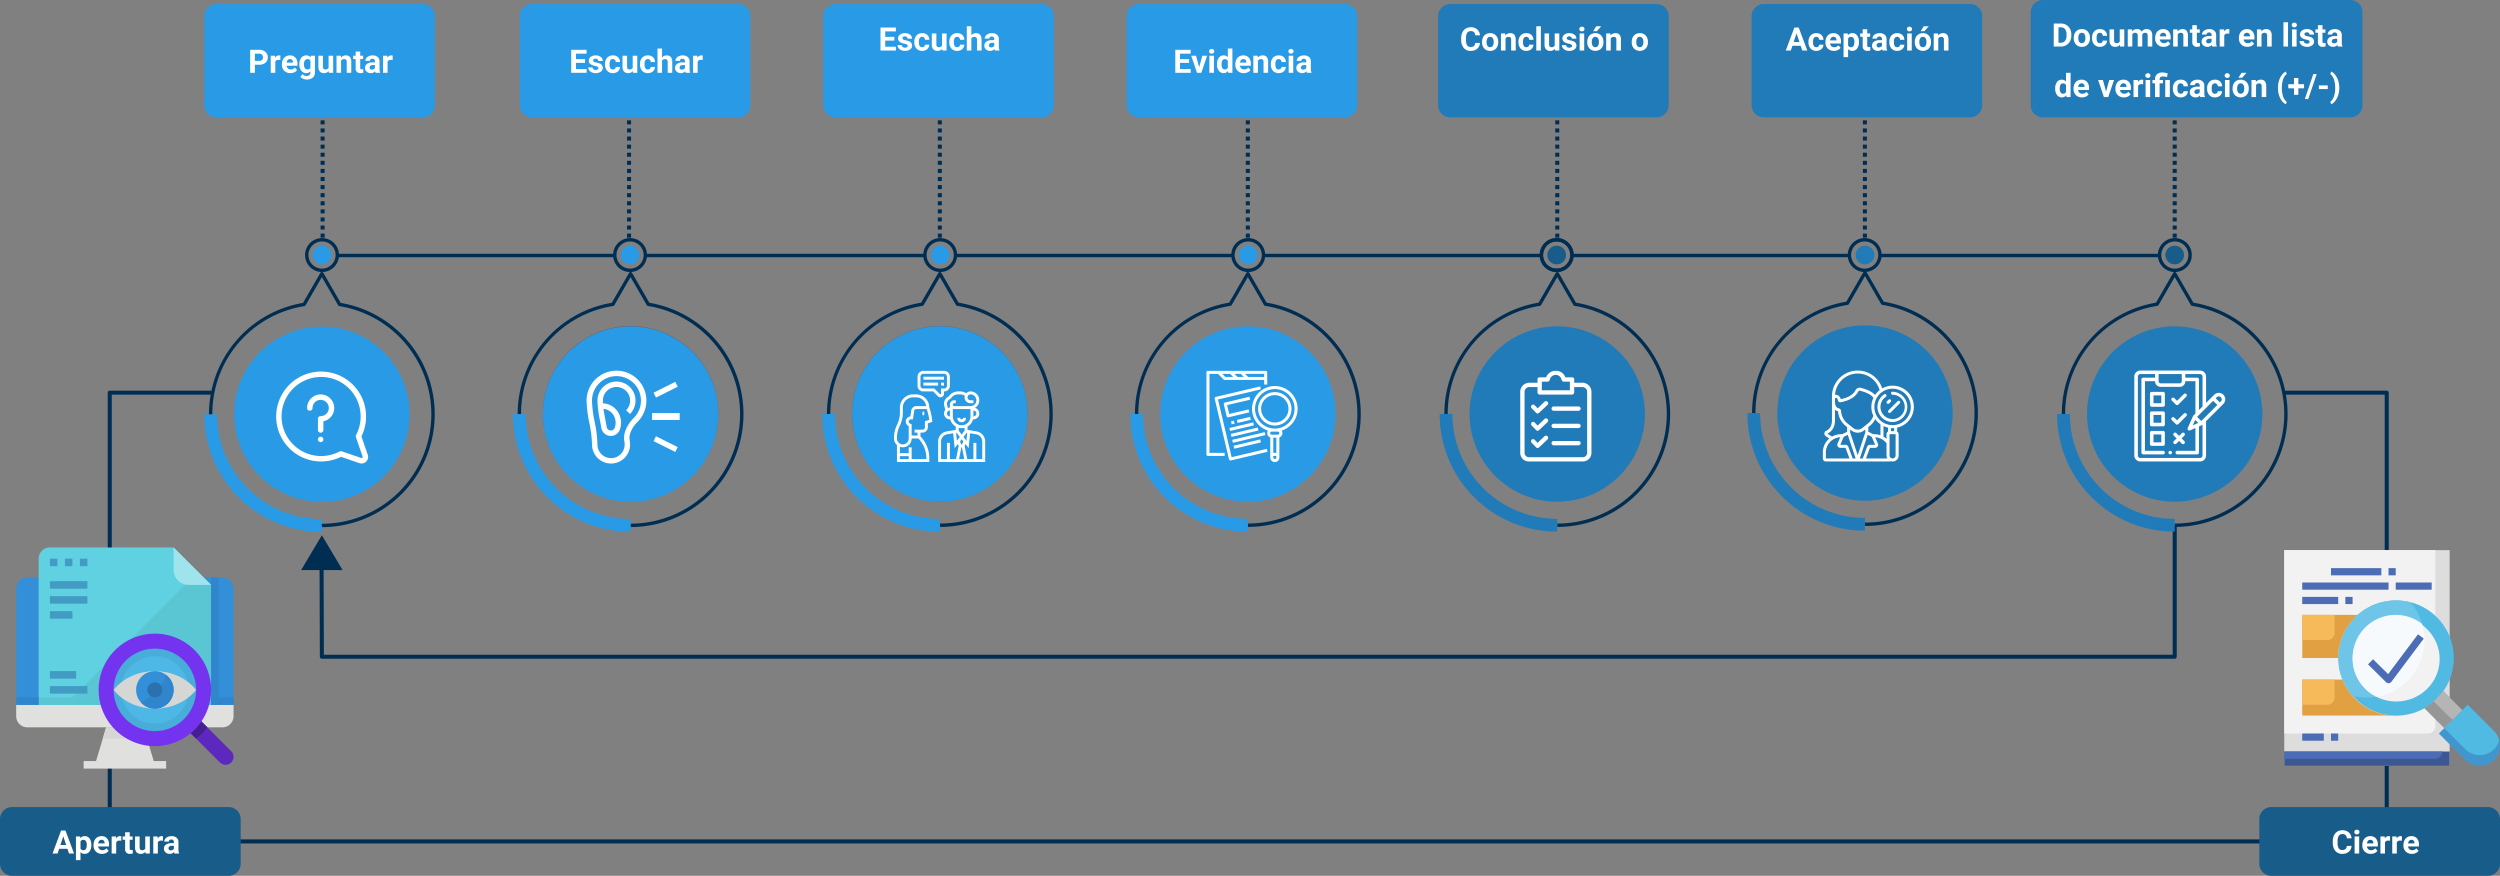 <svg xmlns="http://www.w3.org/2000/svg" xmlns:xlink="http://www.w3.org/1999/xlink" width="1236" height="433" viewBox="0 0 1236 433">
  <rect x="0" y="0" width="1236" height="433" fill="#808080" stroke="none"/>
  <defs>
    <clipPath id="clip-path">
      <rect id="Rectángulo_66851" data-name="Rectángulo 66851" width="86.693" height="86.693" fill="none"/>
    </clipPath>
  </defs>
  <g id="Grupo_873776" data-name="Grupo 873776" transform="translate(-184 -2514)">
    <path id="Trazado_200184" data-name="Trazado 200184" d="M-8107.284-9226.866h-49.744v217.395" transform="translate(8395.283 11935.001)" fill="none" stroke="#002d52" stroke-linecap="round" stroke-linejoin="round" stroke-width="2"/>
    <path id="Trazado_200247" data-name="Trazado 200247" d="M-8157.027-9226.866h49.744v217.395" transform="translate(9471.283 11935.001)" fill="none" stroke="#002d52" stroke-linecap="round" stroke-linejoin="round" stroke-width="2"/>
    <path id="Trazado_210028" data-name="Trazado 210028" d="M-8157.027-9226.866h64.166v916.041l-51.726.169" transform="translate(-7967.693 10931.549) rotate(90)" fill="none" stroke="#002d52" stroke-linecap="round" stroke-linejoin="round" stroke-width="2"/>
    <path id="Trazado_200110" data-name="Trazado 200110" d="M551.277,58a43.346,43.346,0,1,0-43.346,43.346A43.345,43.345,0,0,0,551.277,58" transform="translate(293.002 2660.689)" fill="#299ae6"/>
    <path id="Trazado_200111" data-name="Trazado 200111" d="M508.142,2.386a.838.838,0,0,0-.726.419l-8.509,14.739a55.835,55.835,0,0,0-46.589,55.062H454a53.866,53.866,0,0,1,45.57-53.47.836.836,0,0,0,.6-.409L508.142,4.9l7.981,13.823a.836.836,0,0,0,.6.409,54.15,54.15,0,0,1-8.576,107.616v1.678a55.828,55.828,0,0,0,9.235-110.886L508.869,2.805a.838.838,0,0,0-.726-.419" transform="translate(292.791 2646.081)" fill="#002d52"/>
    <path id="Trazado_200112" data-name="Trazado 200112" d="M456.343.118H450.05a57.752,57.752,0,0,0,17.026,41.106,57.754,57.754,0,0,0,41.1,17.025V51.957A51.9,51.9,0,0,1,456.343.118" transform="translate(292.751 2718.568)" fill="#299ae6"/>
    <path id="Trazado_200113" data-name="Trazado 200113" d="M851.224,58.457A43.346,43.346,0,1,0,807.878,101.8a43.346,43.346,0,0,0,43.346-43.346" transform="translate(298.168 2659.764)" fill="#207bb8"/>
    <path id="Trazado_200114" data-name="Trazado 200114" d="M808.089,2.845a.838.838,0,0,0-.726.419L798.854,18a55.835,55.835,0,0,0-46.589,55.062h1.678a53.866,53.866,0,0,1,45.57-53.47.836.836,0,0,0,.6-.409l7.981-13.823,7.981,13.823a.836.836,0,0,0,.6.409,54.15,54.15,0,0,1-8.576,107.616v1.678A55.828,55.828,0,0,0,817.325,18L808.815,3.264a.838.838,0,0,0-.726-.419" transform="translate(297.957 2645.155)" fill="#002d52"/>
    <path id="Trazado_200115" data-name="Trazado 200115" d="M756.29.577H750a57.752,57.752,0,0,0,17.026,41.106,57.754,57.754,0,0,0,41.1,17.025V52.416A51.9,51.9,0,0,1,756.29.577" transform="translate(297.917 2717.643)" fill="#207bb8"/>
    <path id="Trazado_200116" data-name="Trazado 200116" d="M701.663,57.989a43.346,43.346,0,1,0-43.346,43.346,43.346,43.346,0,0,0,43.346-43.346" transform="translate(295.592 2660.707)" fill="#207bb8"/>
    <path id="Trazado_200117" data-name="Trazado 200117" d="M658.527,2.375a.838.838,0,0,0-.726.419l-8.516,14.75A55.837,55.837,0,0,0,602.7,72.605h1.678a53.868,53.868,0,0,1,45.564-53.47.839.839,0,0,0,.594-.409l7.988-13.834,7.988,13.834a.839.839,0,0,0,.594.409,54.15,54.15,0,0,1-8.582,107.616v1.678A55.829,55.829,0,0,0,667.77,17.544l-8.516-14.75a.838.838,0,0,0-.726-.419" transform="translate(295.381 2646.092)" fill="#002d52"/>
    <path id="Trazado_200118" data-name="Trazado 200118" d="M606.728.108h-6.292a57.751,57.751,0,0,0,17.026,41.105A57.751,57.751,0,0,0,658.566,58.24V51.947A51.9,51.9,0,0,1,606.728.108" transform="translate(295.342 2718.588)" fill="#207bb8"/>
    <path id="Trazado_200119" data-name="Trazado 200119" d="M1001.759,57.989a43.346,43.346,0,1,0-43.346,43.346,43.346,43.346,0,0,0,43.346-43.346" transform="translate(300.761 2660.707)" fill="#207bb8"/>
    <path id="Trazado_200120" data-name="Trazado 200120" d="M958.623,2.375a.838.838,0,0,0-.726.419l-8.516,14.75A55.837,55.837,0,0,0,902.8,72.605h1.678a53.868,53.868,0,0,1,45.564-53.47.839.839,0,0,0,.594-.409l7.988-13.834,7.988,13.834a.839.839,0,0,0,.594.409,54.15,54.15,0,0,1-8.582,107.616v1.678a55.829,55.829,0,0,0,9.242-110.886L959.35,2.794a.838.838,0,0,0-.726-.419" transform="translate(300.549 2646.092)" fill="#002d52"/>
    <path id="Trazado_200121" data-name="Trazado 200121" d="M906.824.108h-6.292a57.751,57.751,0,0,0,17.026,41.105,57.751,57.751,0,0,0,41.1,17.026V51.947A51.9,51.9,0,0,1,906.824.108" transform="translate(300.51 2718.588)" fill="#207bb8"/>
    <path id="Trazado_200122" data-name="Trazado 200122" d="M101.228,57.881a43.346,43.346,0,1,0-43.346,43.346,43.346,43.346,0,0,0,43.346-43.346" transform="translate(285.25 2660.926)" fill="#299ae6"/>
    <path id="Trazado_200123" data-name="Trazado 200123" d="M6.293,0H0A57.754,57.754,0,0,0,17.025,41.105,57.751,57.751,0,0,0,58.131,58.132V51.839A51.9,51.9,0,0,1,6.293,0" transform="translate(285 2718.806)" fill="#299ae6"/>
    <path id="Trazado_200124" data-name="Trazado 200124" d="M58.092,2.268a.838.838,0,0,0-.726.419L48.78,17.557A55.834,55.834,0,0,0,2.268,72.607H3.946A53.878,53.878,0,0,1,49.441,19.15a.842.842,0,0,0,.594-.409L58.092,4.785,66.15,18.741a.842.842,0,0,0,.594.409,54.15,54.15,0,0,1-8.651,107.6v1.678A55.829,55.829,0,0,0,67.4,17.557L58.819,2.687a.838.838,0,0,0-.726-.419" transform="translate(285.039 2646.199)" fill="#002d52"/>
    <g id="Grupo_873262" data-name="Grupo 873262" transform="translate(605.314 2675.227)" opacity="0.35" style="mix-blend-mode: multiply;isolation: isolate">
      <g id="Grupo_873261" data-name="Grupo 873261" transform="translate(0 0)">
        <g id="Grupo_873260" data-name="Grupo 873260" clip-path="url(#clip-path)">
          <path id="Trazado_200125" data-name="Trazado 200125" d="M401.584,58.109a43.346,43.346,0,1,0-43.346,43.346,43.346,43.346,0,0,0,43.346-43.346" transform="translate(-314.891 -14.762)" fill="#333"/>
        </g>
      </g>
    </g>
    <path id="Trazado_200126" data-name="Trazado 200126" d="M401.584,57.989a43.346,43.346,0,1,0-43.346,43.346,43.346,43.346,0,0,0,43.346-43.346" transform="translate(290.424 2660.707)" fill="#299ae6"/>
    <path id="Trazado_200127" data-name="Trazado 200127" d="M358.449,2.375a.838.838,0,0,0-.726.419l-8.516,14.75a55.837,55.837,0,0,0-46.582,55.062H304.3a53.869,53.869,0,0,1,45.564-53.47.843.843,0,0,0,.6-.409l7.987-13.834,7.987,13.834a.843.843,0,0,0,.6.409,54.15,54.15,0,0,1-8.582,107.616v1.678a55.829,55.829,0,0,0,9.241-110.886l-8.515-14.75a.838.838,0,0,0-.726-.419" transform="translate(290.212 2646.092)" fill="#002d52"/>
    <path id="Trazado_200128" data-name="Trazado 200128" d="M306.65.108h-6.293a57.754,57.754,0,0,0,17.025,41.105A57.751,57.751,0,0,0,358.488,58.24V51.947A51.9,51.9,0,0,1,306.65.108" transform="translate(290.173 2718.588)" fill="#299ae6"/>
    <g id="Grupo_873265" data-name="Grupo 873265" transform="translate(452.41 2675.172)" opacity="0.35" style="mix-blend-mode: multiply;isolation: isolate">
      <g id="Grupo_873264" data-name="Grupo 873264" transform="translate(0 0)">
        <g id="Grupo_873263" data-name="Grupo 873263" clip-path="url(#clip-path)">
          <path id="Trazado_200129" data-name="Trazado 200129" d="M251.268,58.163a43.346,43.346,0,1,0-43.346,43.346,43.346,43.346,0,0,0,43.346-43.346" transform="translate(-164.575 -14.816)" fill="#333"/>
        </g>
      </g>
    </g>
    <path id="Trazado_200130" data-name="Trazado 200130" d="M251.268,57.935a43.346,43.346,0,1,0-43.346,43.346,43.346,43.346,0,0,0,43.346-43.346" transform="translate(287.834 2660.816)" fill="#299ae6"/>
    <path id="Trazado_200131" data-name="Trazado 200131" d="M208.132,2.322h0a.838.838,0,0,0-.726.419l-8.551,14.811a55.835,55.835,0,0,0-46.547,55.054h1.678a53.871,53.871,0,0,1,45.529-53.461.84.84,0,0,0,.594-.41l8.023-13.9,8.025,13.9a.84.84,0,0,0,.594.41,54.15,54.15,0,0,1-8.619,107.608v1.677a55.828,55.828,0,0,0,9.279-110.879L208.859,2.741a.838.838,0,0,0-.726-.419" transform="translate(287.623 2646.145)" fill="#002d52"/>
    <path id="Trazado_200132" data-name="Trazado 200132" d="M156.333.054H150.04a57.751,57.751,0,0,0,17.026,41.105,57.751,57.751,0,0,0,41.1,17.026V51.893A51.9,51.9,0,0,1,156.333.054" transform="translate(287.584 2718.697)" fill="#299ae6"/>
    <g id="Grupo_873642" data-name="Grupo 873642" transform="translate(0 -163)">
      <path id="Trazado_200133" data-name="Trazado 200133" d="M61.916,144.682a4.615,4.615,0,1,1-4.615-4.615,4.615,4.615,0,0,1,4.615,4.615" transform="translate(285.907 2658.412)" fill="#299ae6"/>
      <path id="Trazado_200134" data-name="Trazado 200134" d="M211.626,144.682a4.615,4.615,0,1,1-4.615-4.615,4.615,4.615,0,0,1,4.615,4.615" transform="translate(288.486 2658.412)" fill="#299ae6"/>
      <path id="Trazado_200135" data-name="Trazado 200135" d="M362.367,144.682a4.615,4.615,0,1,1-4.615-4.615,4.615,4.615,0,0,1,4.615,4.615" transform="translate(291.083 2658.412)" fill="#299ae6"/>
      <path id="Trazado_200136" data-name="Trazado 200136" d="M512.076,144.682a4.615,4.615,0,1,1-4.615-4.615,4.615,4.615,0,0,1,4.615,4.615" transform="translate(293.661 2658.412)" fill="#299ae6"/>
      <path id="Trazado_200137" data-name="Trazado 200137" d="M811.836,144.682a4.615,4.615,0,1,1-4.615-4.615,4.615,4.615,0,0,1,4.615,4.615" transform="translate(298.824 2658.412)" fill="#207bb8"/>
      <path id="Trazado_200138" data-name="Trazado 200138" d="M667.777,136.356a8.4,8.4,0,0,0-8.365,7.761H523.643a8.388,8.388,0,0,0-16.729,0H371.355a8.388,8.388,0,0,0-16.728,0H218.018a8.388,8.388,0,0,0-16.729,0H65.73a8.388,8.388,0,1,0-.042,1.677H201.331a8.388,8.388,0,0,0,16.646,0H354.668a8.388,8.388,0,0,0,16.645,0H506.956a8.388,8.388,0,0,0,16.646,0H659.454a8.389,8.389,0,1,0,8.323-9.439m-610.412,15.1a6.713,6.713,0,1,1,6.713-6.713,6.72,6.72,0,0,1-6.713,6.713m152.289,0a6.713,6.713,0,1,1,6.713-6.713,6.72,6.72,0,0,1-6.713,6.713m153.337,0a6.713,6.713,0,1,1,6.712-6.713,6.72,6.72,0,0,1-6.712,6.713m152.288,0a6.713,6.713,0,1,1,6.713-6.713,6.721,6.721,0,0,1-6.713,6.713m152.5,0a6.713,6.713,0,1,1,6.713-6.713,6.721,6.721,0,0,1-6.713,6.713" transform="translate(285.844 2658.349)" fill="#002d52"/>
      <path id="Trazado_200139" data-name="Trazado 200139" d="M971.427,144.117a8.388,8.388,0,0,0-16.729,0H818.089a8.388,8.388,0,0,0-16.729,0H665.8a8.389,8.389,0,1,0-.042,1.677H801.4a8.388,8.388,0,0,0,16.645,0H954.739a8.388,8.388,0,0,0,16.646,0m-313.948,5.664a6.713,6.713,0,1,1,6.713-6.713,6.72,6.72,0,0,1-6.713,6.713m152.288,0a6.713,6.713,0,1,1,6.713-6.713,6.72,6.72,0,0,1-6.713,6.713m153.337,0a6.713,6.713,0,1,1,6.713-6.713,6.72,6.72,0,0,1-6.713,6.713" transform="translate(296.179 2658.349)" fill="#002d52"/>
      <path id="Trazado_200140" data-name="Trazado 200140" d="M661.992,144.682a4.615,4.615,0,1,1-4.615-4.615,4.615,4.615,0,0,1,4.615,4.615" transform="translate(296.243 2658.412)" fill="#185c8a"/>
      <path id="Trazado_200141" data-name="Trazado 200141" d="M962.371,144.682a4.615,4.615,0,1,1-4.615-4.615,4.615,4.615,0,0,1,4.615,4.615" transform="translate(301.417 2658.412)" fill="#185c8a"/>
    </g>
    <path id="Trazado_210448" data-name="Trazado 210448" d="M6,0H108a6,6,0,0,1,6,6V50a6,6,0,0,1-6,6H6a6,6,0,0,1-6-6V6A6,6,0,0,1,6,0Z" transform="translate(285 2516)" fill="#299ae6"/>
    <path id="Trazado_210449" data-name="Trazado 210449" d="M6,0H108a6,6,0,0,1,6,6V50a6,6,0,0,1-6,6H6a6,6,0,0,1-6-6V6A6,6,0,0,1,6,0Z" transform="translate(441 2516)" fill="#299ae6"/>
    <path id="Trazado_210450" data-name="Trazado 210450" d="M6,0H108a6,6,0,0,1,6,6V50a6,6,0,0,1-6,6H6a6,6,0,0,1-6-6V6A6,6,0,0,1,6,0Z" transform="translate(741 2516)" fill="#299ae6"/>
    <path id="Trazado_210451" data-name="Trazado 210451" d="M6,0H108a6,6,0,0,1,6,6V50a6,6,0,0,1-6,6H6a6,6,0,0,1-6-6V6A6,6,0,0,1,6,0Z" transform="translate(591 2516)" fill="#299ae6"/>
    <path id="Trazado_210452" data-name="Trazado 210452" d="M6,0H108a6,6,0,0,1,6,6V50a6,6,0,0,1-6,6H6a6,6,0,0,1-6-6V6A6,6,0,0,1,6,0Z" transform="translate(895 2516)" fill="#207bb8"/>
    <path id="Trazado_210453" data-name="Trazado 210453" d="M6,0H108a6,6,0,0,1,6,6V50a6,6,0,0,1-6,6H6a6,6,0,0,1-6-6V6A6,6,0,0,1,6,0Z" transform="translate(1050 2516)" fill="#207bb8"/>
    <path id="Trazado_210454" data-name="Trazado 210454" d="M6,0H158a6,6,0,0,1,6,6V52a6,6,0,0,1-6,6H6a6,6,0,0,1-6-6V6A6,6,0,0,1,6,0Z" transform="translate(1188 2514)" fill="#207bb8"/>
    <path id="Trazado_210455" data-name="Trazado 210455" d="M17.023,12.992V17H14.68V5.625h4.438a5.134,5.134,0,0,1,2.254.469,3.454,3.454,0,0,1,1.5,1.332,3.714,3.714,0,0,1,.523,1.965,3.266,3.266,0,0,1-1.145,2.637,4.767,4.767,0,0,1-3.168.965Zm0-1.9h2.094a2.059,2.059,0,0,0,1.418-.437,1.591,1.591,0,0,0,.488-1.25,1.876,1.876,0,0,0-.492-1.352,1.839,1.839,0,0,0-1.359-.531H17.023Zm12.578-.43a6.134,6.134,0,0,0-.812-.062,1.654,1.654,0,0,0-1.68.867V17H24.852V8.547h2.133l.063,1.008A2.092,2.092,0,0,1,28.93,8.391a2.366,2.366,0,0,1,.7.1Zm4.977,6.492a4.15,4.15,0,0,1-3.027-1.141,4.054,4.054,0,0,1-1.168-3.039v-.219a5.106,5.106,0,0,1,.492-2.277A3.612,3.612,0,0,1,32.27,8.934a3.914,3.914,0,0,1,2.059-.543,3.508,3.508,0,0,1,2.73,1.094,4.444,4.444,0,0,1,1,3.1v.922H32.672a2.1,2.1,0,0,0,.66,1.328,2,2,0,0,0,1.395.5,2.437,2.437,0,0,0,2.039-.945l1.109,1.242A3.389,3.389,0,0,1,36.5,16.754,4.511,4.511,0,0,1,34.578,17.156Zm-.258-6.945a1.411,1.411,0,0,0-1.09.455,2.357,2.357,0,0,0-.535,1.3h3.141v-.181a1.681,1.681,0,0,0-.406-1.165A1.456,1.456,0,0,0,34.32,10.211Zm4.688,2.5a4.954,4.954,0,0,1,.926-3.133,3,3,0,0,1,2.5-1.187,2.631,2.631,0,0,1,2.164.953l.094-.8h2.047v8.172a3.613,3.613,0,0,1-.5,1.93,3.236,3.236,0,0,1-1.418,1.25,4.985,4.985,0,0,1-2.141.43,4.635,4.635,0,0,1-1.812-.371A3.217,3.217,0,0,1,39.523,19l1-1.375a2.645,2.645,0,0,0,2.047.945,1.936,1.936,0,0,0,1.4-.48,1.8,1.8,0,0,0,.5-1.363v-.453a2.612,2.612,0,0,1-2.055.883,2.992,2.992,0,0,1-2.465-1.191,4.953,4.953,0,0,1-.941-3.16Zm2.258.168a3.085,3.085,0,0,0,.461,1.8,1.466,1.466,0,0,0,1.266.653,1.568,1.568,0,0,0,1.477-.775V11a1.564,1.564,0,0,0-1.461-.775,1.476,1.476,0,0,0-1.277.665A3.477,3.477,0,0,0,41.266,12.879Zm12.266,3.262a2.831,2.831,0,0,1-2.312,1.016,2.67,2.67,0,0,1-2.074-.781,3.335,3.335,0,0,1-.73-2.289V8.547h2.258v5.467q0,1.322,1.2,1.322a1.63,1.63,0,0,0,1.578-.8V8.547h2.266V17H53.594ZM59.5,8.547l.07.977A2.951,2.951,0,0,1,62,8.391a2.453,2.453,0,0,1,2,.789,3.682,3.682,0,0,1,.672,2.359V17H62.414V11.594a1.465,1.465,0,0,0-.312-1.043,1.4,1.4,0,0,0-1.039-.324,1.553,1.553,0,0,0-1.43.813V17H57.375V8.547Zm9.586-2.078V8.547h1.445V10.2H69.086v4.219a1.007,1.007,0,0,0,.18.672.9.9,0,0,0,.688.2,3.6,3.6,0,0,0,.664-.055v1.711a4.648,4.648,0,0,1-1.367.2,2.156,2.156,0,0,1-2.422-2.4V10.2H65.594V8.547h1.234V6.469ZM76.688,17a2.507,2.507,0,0,1-.227-.758,2.732,2.732,0,0,1-2.133.914,3,3,0,0,1-2.059-.719,2.312,2.312,0,0,1-.816-1.812,2.389,2.389,0,0,1,1-2.062,4.915,4.915,0,0,1,2.879-.727h1.039v-.484a1.393,1.393,0,0,0-.3-.937,1.183,1.183,0,0,0-.949-.352,1.345,1.345,0,0,0-.895.273.929.929,0,0,0-.324.75H71.641a2.268,2.268,0,0,1,.453-1.359,3,3,0,0,1,1.281-.98,4.669,4.669,0,0,1,1.859-.355,3.689,3.689,0,0,1,2.48.785,2.747,2.747,0,0,1,.918,2.207v3.664a4.041,4.041,0,0,0,.336,1.82V17ZM74.82,15.43a1.945,1.945,0,0,0,.922-.223,1.462,1.462,0,0,0,.625-.6V13.156h-.844q-1.7,0-1.8,1.172l-.008.133a.9.9,0,0,0,.3.7A1.153,1.153,0,0,0,74.82,15.43Zm10.3-4.766A6.134,6.134,0,0,0,84.3,10.6a1.654,1.654,0,0,0-1.68.867V17H80.367V8.547H82.5l.063,1.008a2.092,2.092,0,0,1,1.883-1.164,2.366,2.366,0,0,1,.7.1Z" transform="translate(293 2533)" fill="#fff"/>
    <path id="Trazado_210456" data-name="Trazado 210456" d="M24.242,12.07h-4.5v3.047h5.281V17H17.4V5.625h7.609v1.9H19.742v2.711h4.5Zm6.586,2.594a.727.727,0,0,0-.41-.652,4.659,4.659,0,0,0-1.316-.426q-3.016-.633-3.016-2.562a2.323,2.323,0,0,1,.934-1.879,3.766,3.766,0,0,1,2.441-.754,4.053,4.053,0,0,1,2.574.758A2.388,2.388,0,0,1,33,11.117H30.742a1.092,1.092,0,0,0-.312-.8A1.322,1.322,0,0,0,29.453,10a1.351,1.351,0,0,0-.883.258.814.814,0,0,0-.312.656.7.7,0,0,0,.355.605,3.657,3.657,0,0,0,1.2.4,9.8,9.8,0,0,1,1.422.379,2.336,2.336,0,0,1,1.789,2.273,2.2,2.2,0,0,1-.992,1.871,4.28,4.28,0,0,1-2.562.715,4.47,4.47,0,0,1-1.887-.379,3.166,3.166,0,0,1-1.293-1.039,2.414,2.414,0,0,1-.469-1.426h2.141a1.179,1.179,0,0,0,.445.922,1.766,1.766,0,0,0,1.109.32,1.635,1.635,0,0,0,.98-.246A.766.766,0,0,0,30.828,14.664Zm7.164.672a1.481,1.481,0,0,0,1.016-.344,1.2,1.2,0,0,0,.406-.914h2.117a2.9,2.9,0,0,1-.469,1.574A3.093,3.093,0,0,1,39.8,16.762a3.949,3.949,0,0,1-1.77.395A3.67,3.67,0,0,1,35.172,16a4.56,4.56,0,0,1-1.047-3.184v-.148a4.508,4.508,0,0,1,1.039-3.117,3.627,3.627,0,0,1,2.852-1.164,3.555,3.555,0,0,1,2.543.9,3.2,3.2,0,0,1,.973,2.4H39.414a1.551,1.551,0,0,0-.406-1.072,1.51,1.51,0,0,0-2.223.163,3.333,3.333,0,0,0-.4,1.866v.235a3.375,3.375,0,0,0,.4,1.878A1.377,1.377,0,0,0,37.992,15.336Zm9.891.8a2.831,2.831,0,0,1-2.312,1.016,2.67,2.67,0,0,1-2.074-.781,3.335,3.335,0,0,1-.73-2.289V8.547h2.258v5.467q0,1.322,1.2,1.322a1.63,1.63,0,0,0,1.578-.8V8.547H50.07V17H47.945Zm7.406-.8a1.481,1.481,0,0,0,1.016-.344,1.2,1.2,0,0,0,.406-.914h2.117a2.9,2.9,0,0,1-.469,1.574A3.093,3.093,0,0,1,57.1,16.762a3.949,3.949,0,0,1-1.77.395A3.67,3.67,0,0,1,52.469,16a4.56,4.56,0,0,1-1.047-3.184v-.148a4.508,4.508,0,0,1,1.039-3.117,3.627,3.627,0,0,1,2.852-1.164,3.555,3.555,0,0,1,2.543.9,3.2,3.2,0,0,1,.973,2.4H56.711a1.551,1.551,0,0,0-.406-1.072,1.51,1.51,0,0,0-2.223.163,3.333,3.333,0,0,0-.4,1.866v.235a3.375,3.375,0,0,0,.4,1.878A1.377,1.377,0,0,0,55.289,15.336ZM62.32,9.469a2.818,2.818,0,0,1,2.258-1.078q2.75,0,2.789,3.2V17H65.109V11.648a1.57,1.57,0,0,0-.312-1.074,1.34,1.34,0,0,0-1.039-.348,1.537,1.537,0,0,0-1.437.766V17H60.063V5H62.32ZM73.969,17a2.507,2.507,0,0,1-.227-.758,2.732,2.732,0,0,1-2.133.914,3,3,0,0,1-2.059-.719,2.312,2.312,0,0,1-.816-1.812,2.389,2.389,0,0,1,1-2.062,4.915,4.915,0,0,1,2.879-.727h1.039v-.484a1.393,1.393,0,0,0-.3-.937,1.183,1.183,0,0,0-.949-.352,1.345,1.345,0,0,0-.895.273.929.929,0,0,0-.324.75H68.922a2.268,2.268,0,0,1,.453-1.359,3,3,0,0,1,1.281-.98,4.669,4.669,0,0,1,1.859-.355A3.689,3.689,0,0,1,75,9.176a2.747,2.747,0,0,1,.918,2.207v3.664a4.041,4.041,0,0,0,.336,1.82V17ZM72.1,15.43a1.945,1.945,0,0,0,.922-.223,1.462,1.462,0,0,0,.625-.6V13.156H72.8q-1.7,0-1.8,1.172l-.008.133a.9.9,0,0,0,.3.7A1.153,1.153,0,0,0,72.1,15.43Zm10.3-4.766a6.134,6.134,0,0,0-.812-.062,1.654,1.654,0,0,0-1.68.867V17H77.648V8.547h2.133l.063,1.008a2.092,2.092,0,0,1,1.883-1.164,2.366,2.366,0,0,1,.7.1Z" transform="translate(449 2533)" fill="#fff"/>
    <path id="Trazado_210457" data-name="Trazado 210457" d="M22.9,12.07H18.4v3.047h5.281V17H16.059V5.625h7.609v1.9H18.4v2.711h4.5Zm4.969,2.172,1.57-5.7H31.8L28.949,17H26.793L23.941,8.547H26.3ZM35.176,17H32.91V8.547h2.266Zm-2.4-10.641a1.112,1.112,0,0,1,.34-.836,1.465,1.465,0,0,1,1.848,0,1.105,1.105,0,0,1,.344.836,1.108,1.108,0,0,1-.348.844,1.448,1.448,0,0,1-1.836,0A1.108,1.108,0,0,1,32.777,6.359Zm3.906,6.352a5.094,5.094,0,0,1,.887-3.148A2.877,2.877,0,0,1,40,8.391a2.589,2.589,0,0,1,2.039.922V5H44.3V17H42.262l-.109-.9a2.657,2.657,0,0,1-2.172,1.055,2.869,2.869,0,0,1-2.395-1.176A5.258,5.258,0,0,1,36.684,12.711Zm2.258.168a3.337,3.337,0,0,0,.414,1.823,1.349,1.349,0,0,0,1.2.634,1.511,1.511,0,0,0,1.477-.884V11.111a1.489,1.489,0,0,0-1.461-.884Q38.941,10.227,38.941,12.879Zm11,4.277a4.15,4.15,0,0,1-3.027-1.141,4.054,4.054,0,0,1-1.168-3.039v-.219a5.106,5.106,0,0,1,.492-2.277,3.612,3.612,0,0,1,1.395-1.547,3.914,3.914,0,0,1,2.059-.543,3.508,3.508,0,0,1,2.73,1.094,4.444,4.444,0,0,1,1,3.1v.922H48.035a2.1,2.1,0,0,0,.66,1.328,2,2,0,0,0,1.395.5,2.437,2.437,0,0,0,2.039-.945l1.109,1.242a3.389,3.389,0,0,1-1.375,1.121A4.511,4.511,0,0,1,49.941,17.156Zm-.258-6.945a1.411,1.411,0,0,0-1.09.455,2.357,2.357,0,0,0-.535,1.3H51.2v-.181a1.681,1.681,0,0,0-.406-1.165A1.456,1.456,0,0,0,49.684,10.211Zm7.094-1.664.07.977a2.951,2.951,0,0,1,2.43-1.133,2.453,2.453,0,0,1,2,.789,3.682,3.682,0,0,1,.672,2.359V17H59.691V11.594a1.465,1.465,0,0,0-.312-1.043,1.4,1.4,0,0,0-1.039-.324,1.553,1.553,0,0,0-1.43.813V17H54.652V8.547Zm10.4,6.789a1.481,1.481,0,0,0,1.016-.344,1.2,1.2,0,0,0,.406-.914h2.117a2.9,2.9,0,0,1-.469,1.574,3.093,3.093,0,0,1-1.262,1.109,3.949,3.949,0,0,1-1.77.395A3.67,3.67,0,0,1,64.355,16a4.56,4.56,0,0,1-1.047-3.184v-.148a4.508,4.508,0,0,1,1.039-3.117A3.627,3.627,0,0,1,67.2,8.391a3.555,3.555,0,0,1,2.543.9,3.2,3.2,0,0,1,.973,2.4H68.6a1.551,1.551,0,0,0-.406-1.072,1.51,1.51,0,0,0-2.223.163,3.333,3.333,0,0,0-.4,1.866v.235a3.375,3.375,0,0,0,.4,1.878A1.377,1.377,0,0,0,67.176,15.336ZM74.387,17H72.121V8.547h2.266Zm-2.4-10.641a1.112,1.112,0,0,1,.34-.836,1.465,1.465,0,0,1,1.848,0,1.105,1.105,0,0,1,.344.836,1.108,1.108,0,0,1-.348.844,1.448,1.448,0,0,1-1.836,0A1.108,1.108,0,0,1,71.988,6.359ZM81.145,17a2.507,2.507,0,0,1-.227-.758,2.732,2.732,0,0,1-2.133.914,3,3,0,0,1-2.059-.719,2.312,2.312,0,0,1-.816-1.812,2.389,2.389,0,0,1,1-2.062,4.915,4.915,0,0,1,2.879-.727h1.039v-.484a1.393,1.393,0,0,0-.3-.937,1.183,1.183,0,0,0-.949-.352,1.345,1.345,0,0,0-.895.273.929.929,0,0,0-.324.75H76.1a2.268,2.268,0,0,1,.453-1.359,3,3,0,0,1,1.281-.98,4.669,4.669,0,0,1,1.859-.355,3.689,3.689,0,0,1,2.48.785,2.747,2.747,0,0,1,.918,2.207v3.664a4.041,4.041,0,0,0,.336,1.82V17Zm-1.867-1.57a1.945,1.945,0,0,0,.922-.223,1.462,1.462,0,0,0,.625-.6V13.156H79.98q-1.7,0-1.8,1.172l-.008.133a.9.9,0,0,0,.3.7A1.153,1.153,0,0,0,79.277,15.43Z" transform="translate(749 2533)" fill="#fff"/>
    <path id="Trazado_210458" data-name="Trazado 210458" d="M27.16,12.07h-4.5v3.047h5.281V17H20.316V5.625h7.609v1.9H22.66v2.711h4.5Zm6.586,2.594a.727.727,0,0,0-.41-.652,4.659,4.659,0,0,0-1.316-.426Q29,12.953,29,11.023a2.323,2.323,0,0,1,.934-1.879,3.766,3.766,0,0,1,2.441-.754,4.053,4.053,0,0,1,2.574.758,2.388,2.388,0,0,1,.965,1.969H33.66a1.092,1.092,0,0,0-.312-.8A1.322,1.322,0,0,0,32.371,10a1.351,1.351,0,0,0-.883.258.814.814,0,0,0-.312.656.7.7,0,0,0,.355.605,3.657,3.657,0,0,0,1.2.4,9.8,9.8,0,0,1,1.422.379,2.336,2.336,0,0,1,1.789,2.273,2.2,2.2,0,0,1-.992,1.871,4.28,4.28,0,0,1-2.562.715,4.47,4.47,0,0,1-1.887-.379,3.166,3.166,0,0,1-1.293-1.039,2.414,2.414,0,0,1-.469-1.426h2.141a1.179,1.179,0,0,0,.445.922,1.766,1.766,0,0,0,1.109.32,1.635,1.635,0,0,0,.98-.246A.766.766,0,0,0,33.746,14.664Zm7.164.672a1.481,1.481,0,0,0,1.016-.344,1.2,1.2,0,0,0,.406-.914h2.117a2.9,2.9,0,0,1-.469,1.574,3.093,3.093,0,0,1-1.262,1.109,3.949,3.949,0,0,1-1.77.395A3.67,3.67,0,0,1,38.09,16a4.56,4.56,0,0,1-1.047-3.184v-.148a4.508,4.508,0,0,1,1.039-3.117,3.627,3.627,0,0,1,2.852-1.164,3.555,3.555,0,0,1,2.543.9,3.2,3.2,0,0,1,.973,2.4H42.332a1.551,1.551,0,0,0-.406-1.072,1.51,1.51,0,0,0-2.223.163,3.333,3.333,0,0,0-.4,1.866v.235a3.375,3.375,0,0,0,.4,1.878A1.377,1.377,0,0,0,40.91,15.336Zm9.891.8a2.831,2.831,0,0,1-2.312,1.016,2.67,2.67,0,0,1-2.074-.781,3.335,3.335,0,0,1-.73-2.289V8.547h2.258v5.467q0,1.322,1.2,1.322a1.63,1.63,0,0,0,1.578-.8V8.547h2.266V17H50.863Zm7.406-.8a1.481,1.481,0,0,0,1.016-.344,1.2,1.2,0,0,0,.406-.914h2.117a2.9,2.9,0,0,1-.469,1.574,3.093,3.093,0,0,1-1.262,1.109,3.949,3.949,0,0,1-1.77.395A3.67,3.67,0,0,1,55.387,16,4.56,4.56,0,0,1,54.34,12.82v-.148a4.508,4.508,0,0,1,1.039-3.117A3.627,3.627,0,0,1,58.23,8.391a3.555,3.555,0,0,1,2.543.9,3.2,3.2,0,0,1,.973,2.4H59.629a1.551,1.551,0,0,0-.406-1.072A1.51,1.51,0,0,0,57,10.786a3.333,3.333,0,0,0-.4,1.866v.235a3.375,3.375,0,0,0,.4,1.878A1.377,1.377,0,0,0,58.207,15.336Zm7.031-5.867A2.818,2.818,0,0,1,67.5,8.391q2.75,0,2.789,3.2V17H68.027V11.648a1.57,1.57,0,0,0-.312-1.074,1.34,1.34,0,0,0-1.039-.348,1.537,1.537,0,0,0-1.437.766V17H62.98V5h2.258ZM76.887,17a2.507,2.507,0,0,1-.227-.758,2.732,2.732,0,0,1-2.133.914,3,3,0,0,1-2.059-.719,2.312,2.312,0,0,1-.816-1.812,2.389,2.389,0,0,1,1-2.062,4.915,4.915,0,0,1,2.879-.727h1.039v-.484a1.393,1.393,0,0,0-.3-.937,1.183,1.183,0,0,0-.949-.352,1.345,1.345,0,0,0-.895.273.929.929,0,0,0-.324.75H71.84a2.268,2.268,0,0,1,.453-1.359,3,3,0,0,1,1.281-.98,4.669,4.669,0,0,1,1.859-.355,3.689,3.689,0,0,1,2.48.785,2.747,2.747,0,0,1,.918,2.207v3.664a4.041,4.041,0,0,0,.336,1.82V17ZM75.02,15.43a1.945,1.945,0,0,0,.922-.223,1.462,1.462,0,0,0,.625-.6V13.156h-.844q-1.7,0-1.8,1.172l-.008.133a.9.9,0,0,0,.3.7A1.153,1.153,0,0,0,75.02,15.43Z" transform="translate(599 2522)" fill="#fff"/>
    <path id="Trazado_210459" data-name="Trazado 210459" d="M12.684,13.211A4.025,4.025,0,0,1,11.328,16.1a4.76,4.76,0,0,1-3.223,1.055,4.28,4.28,0,0,1-3.441-1.473A6.038,6.038,0,0,1,3.41,11.641v-.7a6.819,6.819,0,0,1,.578-2.891A4.332,4.332,0,0,1,5.641,6.137a4.629,4.629,0,0,1,2.5-.668,4.637,4.637,0,0,1,3.172,1.055A4.326,4.326,0,0,1,12.7,9.484H10.355a2.376,2.376,0,0,0-.613-1.6,2.271,2.271,0,0,0-1.605-.5,1.991,1.991,0,0,0-1.754.84,4.707,4.707,0,0,0-.6,2.605V11.7a5.038,5.038,0,0,0,.559,2.7,1.954,1.954,0,0,0,1.762.852,2.314,2.314,0,0,0,1.621-.5,2.241,2.241,0,0,0,.613-1.535Zm1.039-.516a5.013,5.013,0,0,1,.484-2.242A3.546,3.546,0,0,1,15.6,8.93a4.069,4.069,0,0,1,2.113-.539,3.849,3.849,0,0,1,2.793,1.047,4.2,4.2,0,0,1,1.207,2.844l.016.578a4.418,4.418,0,0,1-1.086,3.121,3.775,3.775,0,0,1-2.914,1.176,3.793,3.793,0,0,1-2.918-1.172,4.5,4.5,0,0,1-1.09-3.187Zm2.258.16a3.16,3.16,0,0,0,.453,1.843,1.628,1.628,0,0,0,2.578.008,3.457,3.457,0,0,0,.461-2.015,3.128,3.128,0,0,0-.461-1.831,1.5,1.5,0,0,0-1.3-.649,1.474,1.474,0,0,0-1.281.646A3.516,3.516,0,0,0,15.98,12.856ZM25.2,8.547l.07.977A2.951,2.951,0,0,1,27.7,8.391a2.453,2.453,0,0,1,2,.789,3.682,3.682,0,0,1,.672,2.359V17H28.113V11.594a1.465,1.465,0,0,0-.312-1.043,1.4,1.4,0,0,0-1.039-.324,1.553,1.553,0,0,0-1.43.813V17H23.074V8.547Zm10.4,6.789a1.481,1.481,0,0,0,1.016-.344,1.2,1.2,0,0,0,.406-.914h2.117a2.9,2.9,0,0,1-.469,1.574,3.093,3.093,0,0,1-1.262,1.109,3.949,3.949,0,0,1-1.77.395A3.67,3.67,0,0,1,32.777,16,4.56,4.56,0,0,1,31.73,12.82v-.148A4.508,4.508,0,0,1,32.77,9.555a3.627,3.627,0,0,1,2.852-1.164,3.555,3.555,0,0,1,2.543.9,3.2,3.2,0,0,1,.973,2.4H37.02a1.551,1.551,0,0,0-.406-1.072,1.51,1.51,0,0,0-2.223.163,3.333,3.333,0,0,0-.4,1.866v.235a3.375,3.375,0,0,0,.4,1.878A1.377,1.377,0,0,0,35.6,15.336ZM42.809,17H40.543V5h2.266Zm6.922-.859a2.831,2.831,0,0,1-2.312,1.016,2.67,2.67,0,0,1-2.074-.781,3.335,3.335,0,0,1-.73-2.289V8.547h2.258v5.467q0,1.322,1.2,1.322a1.63,1.63,0,0,0,1.578-.8V8.547h2.266V17H49.793ZM58.2,14.664a.727.727,0,0,0-.41-.652,4.659,4.659,0,0,0-1.316-.426q-3.016-.633-3.016-2.562a2.323,2.323,0,0,1,.934-1.879,3.766,3.766,0,0,1,2.441-.754,4.053,4.053,0,0,1,2.574.758,2.388,2.388,0,0,1,.965,1.969H58.113a1.092,1.092,0,0,0-.312-.8A1.322,1.322,0,0,0,56.824,10a1.351,1.351,0,0,0-.883.258.814.814,0,0,0-.312.656.7.7,0,0,0,.355.605,3.657,3.657,0,0,0,1.2.4,9.8,9.8,0,0,1,1.422.379,2.336,2.336,0,0,1,1.789,2.273,2.2,2.2,0,0,1-.992,1.871,4.28,4.28,0,0,1-2.562.715,4.47,4.47,0,0,1-1.887-.379,3.166,3.166,0,0,1-1.293-1.039,2.414,2.414,0,0,1-.469-1.426h2.141a1.179,1.179,0,0,0,.445.922,1.766,1.766,0,0,0,1.109.32,1.635,1.635,0,0,0,.98-.246A.766.766,0,0,0,58.2,14.664ZM64.23,17H61.965V8.547H64.23Zm-2.4-10.641a1.112,1.112,0,0,1,.34-.836,1.465,1.465,0,0,1,1.848,0,1.105,1.105,0,0,1,.344.836,1.108,1.108,0,0,1-.348.844,1.448,1.448,0,0,1-1.836,0A1.108,1.108,0,0,1,61.832,6.359ZM65.738,12.7a5.013,5.013,0,0,1,.484-2.242A3.546,3.546,0,0,1,67.617,8.93a4.069,4.069,0,0,1,2.113-.539,3.849,3.849,0,0,1,2.793,1.047,4.2,4.2,0,0,1,1.207,2.844l.016.578A4.418,4.418,0,0,1,72.66,15.98a4.209,4.209,0,0,1-5.832,0,4.5,4.5,0,0,1-1.09-3.187Zm2.258.16a3.16,3.16,0,0,0,.453,1.843,1.628,1.628,0,0,0,2.578.008,3.457,3.457,0,0,0,.461-2.015,3.128,3.128,0,0,0-.461-1.831,1.5,1.5,0,0,0-1.3-.649,1.474,1.474,0,0,0-1.281.646A3.516,3.516,0,0,0,68,12.856ZM70.176,5h2.461L70.473,7.422H68.637Zm7.039,3.547.07.977a2.951,2.951,0,0,1,2.43-1.133,2.453,2.453,0,0,1,2,.789,3.682,3.682,0,0,1,.672,2.359V17H80.129V11.594a1.465,1.465,0,0,0-.312-1.043,1.4,1.4,0,0,0-1.039-.324,1.553,1.553,0,0,0-1.43.813V17H75.09V8.547ZM87.73,12.7a5.013,5.013,0,0,1,.484-2.242A3.546,3.546,0,0,1,89.609,8.93a4.069,4.069,0,0,1,2.113-.539,3.849,3.849,0,0,1,2.793,1.047,4.2,4.2,0,0,1,1.207,2.844l.016.578a4.418,4.418,0,0,1-1.086,3.121,4.209,4.209,0,0,1-5.832,0A4.5,4.5,0,0,1,87.73,12.8Zm2.258.16a3.16,3.16,0,0,0,.453,1.843,1.628,1.628,0,0,0,2.578.008,3.457,3.457,0,0,0,.461-2.015,3.128,3.128,0,0,0-.461-1.831,1.5,1.5,0,0,0-1.3-.649,1.474,1.474,0,0,0-1.281.646A3.516,3.516,0,0,0,89.988,12.856Z" transform="translate(903 2522)" fill="#fff"/>
    <path id="Trazado_210460" data-name="Trazado 210460" d="M16.266,14.656H12.156L11.375,17H8.883L13.117,5.625h2.172L19.547,17H17.055Zm-3.477-1.9h2.844L14.2,8.5Zm11.188,2.578a1.481,1.481,0,0,0,1.016-.344,1.2,1.2,0,0,0,.406-.914h2.117a2.9,2.9,0,0,1-.469,1.574,3.093,3.093,0,0,1-1.262,1.109,3.949,3.949,0,0,1-1.77.395A3.67,3.67,0,0,1,21.156,16a4.56,4.56,0,0,1-1.047-3.184v-.148a4.508,4.508,0,0,1,1.039-3.117A3.627,3.627,0,0,1,24,8.391a3.555,3.555,0,0,1,2.543.9,3.2,3.2,0,0,1,.973,2.4H25.4a1.551,1.551,0,0,0-.406-1.072,1.51,1.51,0,0,0-2.223.163,3.333,3.333,0,0,0-.4,1.866v.235a3.375,3.375,0,0,0,.4,1.878A1.377,1.377,0,0,0,23.977,15.336Zm8.719,1.82a4.15,4.15,0,0,1-3.027-1.141A4.054,4.054,0,0,1,28.5,12.977v-.219a5.106,5.106,0,0,1,.492-2.277,3.612,3.612,0,0,1,1.395-1.547,3.914,3.914,0,0,1,2.059-.543,3.508,3.508,0,0,1,2.73,1.094,4.444,4.444,0,0,1,1,3.1v.922H30.789a2.1,2.1,0,0,0,.66,1.328,2,2,0,0,0,1.395.5,2.437,2.437,0,0,0,2.039-.945l1.109,1.242a3.389,3.389,0,0,1-1.375,1.121A4.511,4.511,0,0,1,32.7,17.156Zm-.258-6.945a1.411,1.411,0,0,0-1.09.455,2.357,2.357,0,0,0-.535,1.3h3.141v-.181a1.681,1.681,0,0,0-.406-1.165A1.456,1.456,0,0,0,32.438,10.211Zm12.625,2.641a5.07,5.07,0,0,1-.887,3.129,2.843,2.843,0,0,1-2.395,1.176,2.633,2.633,0,0,1-2.07-.891V20.25H37.453V8.547h2.094l.078.828a2.654,2.654,0,0,1,2.141-.984A2.862,2.862,0,0,1,44.2,9.547a5.207,5.207,0,0,1,.867,3.188ZM42.8,12.688a3.327,3.327,0,0,0-.418-1.82,1.361,1.361,0,0,0-1.215-.641,1.479,1.479,0,0,0-1.461.813V14.5a1.5,1.5,0,0,0,1.477.836Q42.8,15.336,42.8,12.688Zm6.359-6.219V8.547h1.445V10.2H49.164v4.219a1.007,1.007,0,0,0,.18.672.9.9,0,0,0,.688.2,3.6,3.6,0,0,0,.664-.055v1.711a4.648,4.648,0,0,1-1.367.2,2.156,2.156,0,0,1-2.422-2.4V10.2H45.672V8.547h1.234V6.469ZM56.766,17a2.507,2.507,0,0,1-.227-.758,2.732,2.732,0,0,1-2.133.914,3,3,0,0,1-2.059-.719,2.312,2.312,0,0,1-.816-1.812,2.389,2.389,0,0,1,1-2.062,4.915,4.915,0,0,1,2.879-.727h1.039v-.484a1.393,1.393,0,0,0-.3-.937,1.183,1.183,0,0,0-.949-.352,1.345,1.345,0,0,0-.895.273.929.929,0,0,0-.324.75H51.719a2.268,2.268,0,0,1,.453-1.359,3,3,0,0,1,1.281-.98,4.669,4.669,0,0,1,1.859-.355,3.689,3.689,0,0,1,2.48.785,2.747,2.747,0,0,1,.918,2.207v3.664a4.041,4.041,0,0,0,.336,1.82V17ZM54.9,15.43a1.945,1.945,0,0,0,.922-.223,1.462,1.462,0,0,0,.625-.6V13.156H55.6q-1.7,0-1.8,1.172l-.008.133a.9.9,0,0,0,.3.7A1.153,1.153,0,0,0,54.9,15.43Zm9.063-.094a1.481,1.481,0,0,0,1.016-.344,1.2,1.2,0,0,0,.406-.914H67.5a2.9,2.9,0,0,1-.469,1.574,3.093,3.093,0,0,1-1.262,1.109,3.949,3.949,0,0,1-1.77.395A3.67,3.67,0,0,1,61.141,16a4.56,4.56,0,0,1-1.047-3.184v-.148a4.508,4.508,0,0,1,1.039-3.117,3.627,3.627,0,0,1,2.852-1.164,3.555,3.555,0,0,1,2.543.9,3.2,3.2,0,0,1,.973,2.4H65.383a1.551,1.551,0,0,0-.406-1.072,1.51,1.51,0,0,0-2.223.163,3.333,3.333,0,0,0-.4,1.866v.235a3.375,3.375,0,0,0,.4,1.878A1.377,1.377,0,0,0,63.961,15.336ZM71.172,17H68.906V8.547h2.266Zm-2.4-10.641a1.112,1.112,0,0,1,.34-.836,1.465,1.465,0,0,1,1.848,0,1.105,1.105,0,0,1,.344.836,1.108,1.108,0,0,1-.348.844,1.448,1.448,0,0,1-1.836,0A1.108,1.108,0,0,1,68.773,6.359ZM72.68,12.7a5.013,5.013,0,0,1,.484-2.242A3.546,3.546,0,0,1,74.559,8.93a4.069,4.069,0,0,1,2.113-.539,3.849,3.849,0,0,1,2.793,1.047,4.2,4.2,0,0,1,1.207,2.844l.016.578A4.418,4.418,0,0,1,79.6,15.98a4.209,4.209,0,0,1-5.832,0A4.5,4.5,0,0,1,72.68,12.8Zm2.258.16a3.16,3.16,0,0,0,.453,1.843,1.628,1.628,0,0,0,2.578.008,3.457,3.457,0,0,0,.461-2.015,3.128,3.128,0,0,0-.461-1.831,1.5,1.5,0,0,0-1.3-.649,1.474,1.474,0,0,0-1.281.646A3.516,3.516,0,0,0,74.938,12.856ZM77.117,5h2.461L77.414,7.422H75.578Zm7.039,3.547.07.977a2.951,2.951,0,0,1,2.43-1.133,2.453,2.453,0,0,1,2,.789,3.682,3.682,0,0,1,.672,2.359V17H87.07V11.594a1.465,1.465,0,0,0-.312-1.043,1.4,1.4,0,0,0-1.039-.324,1.553,1.553,0,0,0-1.43.813V17H82.031V8.547Z" transform="translate(1058 2522)" fill="#fff"/>
    <path id="Trazado_210461" data-name="Trazado 210461" d="M6.367,17V5.625h3.5a5.315,5.315,0,0,1,2.684.676A4.712,4.712,0,0,1,14.4,8.223a5.928,5.928,0,0,1,.664,2.832v.523a5.945,5.945,0,0,1-.652,2.82,4.672,4.672,0,0,1-1.84,1.914A5.355,5.355,0,0,1,9.891,17ZM8.711,7.523v7.594H9.844a2.545,2.545,0,0,0,2.1-.9,4.06,4.06,0,0,0,.742-2.57v-.6a4.124,4.124,0,0,0-.719-2.629,2.537,2.537,0,0,0-2.1-.895ZM16.266,12.7a5.013,5.013,0,0,1,.484-2.242A3.546,3.546,0,0,1,18.145,8.93a4.069,4.069,0,0,1,2.113-.539,3.849,3.849,0,0,1,2.793,1.047,4.2,4.2,0,0,1,1.207,2.844l.016.578a4.418,4.418,0,0,1-1.086,3.121,3.775,3.775,0,0,1-2.914,1.176,3.793,3.793,0,0,1-2.918-1.172,4.5,4.5,0,0,1-1.09-3.187Zm2.258.16a3.16,3.16,0,0,0,.453,1.843,1.628,1.628,0,0,0,2.578.008,3.457,3.457,0,0,0,.461-2.015,3.128,3.128,0,0,0-.461-1.831,1.5,1.5,0,0,0-1.3-.649,1.474,1.474,0,0,0-1.281.646A3.516,3.516,0,0,0,18.523,12.856Zm10.656,2.48a1.481,1.481,0,0,0,1.016-.344,1.2,1.2,0,0,0,.406-.914h2.117a2.9,2.9,0,0,1-.469,1.574,3.093,3.093,0,0,1-1.262,1.109,3.949,3.949,0,0,1-1.77.395A3.67,3.67,0,0,1,26.359,16a4.56,4.56,0,0,1-1.047-3.184v-.148a4.508,4.508,0,0,1,1.039-3.117A3.627,3.627,0,0,1,29.2,8.391a3.555,3.555,0,0,1,2.543.9,3.2,3.2,0,0,1,.973,2.4H30.6a1.551,1.551,0,0,0-.406-1.072,1.51,1.51,0,0,0-2.223.163,3.333,3.333,0,0,0-.4,1.866v.235a3.375,3.375,0,0,0,.4,1.878A1.377,1.377,0,0,0,29.18,15.336Zm9.891.8a2.831,2.831,0,0,1-2.312,1.016,2.67,2.67,0,0,1-2.074-.781,3.335,3.335,0,0,1-.73-2.289V8.547h2.258v5.467q0,1.322,1.2,1.322a1.63,1.63,0,0,0,1.578-.8V8.547h2.266V17H39.133Zm6.008-7.594.07.945a2.971,2.971,0,0,1,2.43-1.1A2.255,2.255,0,0,1,49.82,9.68a2.9,2.9,0,0,1,2.539-1.289,2.521,2.521,0,0,1,2.047.8,3.681,3.681,0,0,1,.672,2.41V17H52.813V11.609a1.61,1.61,0,0,0-.281-1.051,1.246,1.246,0,0,0-.992-.332,1.409,1.409,0,0,0-1.406.969l.008,5.8H47.883V11.617a1.59,1.59,0,0,0-.289-1.062,1.259,1.259,0,0,0-.984-.328,1.463,1.463,0,0,0-1.391.8V17H42.961V8.547ZM60.7,17.156a4.15,4.15,0,0,1-3.027-1.141,4.054,4.054,0,0,1-1.168-3.039v-.219A5.106,5.106,0,0,1,57,10.48a3.612,3.612,0,0,1,1.395-1.547,3.914,3.914,0,0,1,2.059-.543,3.508,3.508,0,0,1,2.73,1.094,4.444,4.444,0,0,1,1,3.1v.922H58.8a2.1,2.1,0,0,0,.66,1.328,2,2,0,0,0,1.395.5,2.437,2.437,0,0,0,2.039-.945L64,15.633a3.389,3.389,0,0,1-1.375,1.121A4.511,4.511,0,0,1,60.7,17.156Zm-.258-6.945a1.411,1.411,0,0,0-1.09.455,2.357,2.357,0,0,0-.535,1.3h3.141v-.181a1.681,1.681,0,0,0-.406-1.165A1.456,1.456,0,0,0,60.445,10.211Zm7.094-1.664.07.977a2.951,2.951,0,0,1,2.43-1.133,2.453,2.453,0,0,1,2,.789,3.682,3.682,0,0,1,.672,2.359V17H70.453V11.594a1.465,1.465,0,0,0-.312-1.043,1.4,1.4,0,0,0-1.039-.324,1.553,1.553,0,0,0-1.43.813V17H65.414V8.547Zm9.586-2.078V8.547H78.57V10.2H77.125v4.219a1.007,1.007,0,0,0,.18.672.9.9,0,0,0,.688.2,3.6,3.6,0,0,0,.664-.055v1.711a4.648,4.648,0,0,1-1.367.2,2.156,2.156,0,0,1-2.422-2.4V10.2H73.633V8.547h1.234V6.469ZM84.727,17a2.507,2.507,0,0,1-.227-.758,2.732,2.732,0,0,1-2.133.914,3,3,0,0,1-2.059-.719,2.312,2.312,0,0,1-.816-1.812,2.389,2.389,0,0,1,1-2.062,4.915,4.915,0,0,1,2.879-.727h1.039v-.484a1.393,1.393,0,0,0-.3-.937,1.183,1.183,0,0,0-.949-.352,1.345,1.345,0,0,0-.895.273.929.929,0,0,0-.324.75H79.68a2.268,2.268,0,0,1,.453-1.359,3,3,0,0,1,1.281-.98,4.669,4.669,0,0,1,1.859-.355,3.689,3.689,0,0,1,2.48.785,2.747,2.747,0,0,1,.918,2.207v3.664a4.041,4.041,0,0,0,.336,1.82V17Zm-1.867-1.57a1.945,1.945,0,0,0,.922-.223,1.462,1.462,0,0,0,.625-.6V13.156h-.844q-1.7,0-1.8,1.172l-.008.133a.9.9,0,0,0,.3.7A1.153,1.153,0,0,0,82.859,15.43Zm10.3-4.766a6.134,6.134,0,0,0-.812-.062,1.654,1.654,0,0,0-1.68.867V17H88.406V8.547h2.133L90.6,9.555a2.092,2.092,0,0,1,1.883-1.164,2.366,2.366,0,0,1,.7.1Zm8.961,6.492a4.15,4.15,0,0,1-3.027-1.141,4.054,4.054,0,0,1-1.168-3.039v-.219a5.106,5.106,0,0,1,.492-2.277,3.612,3.612,0,0,1,1.395-1.547,3.914,3.914,0,0,1,2.059-.543,3.508,3.508,0,0,1,2.73,1.094,4.444,4.444,0,0,1,1,3.1v.922h-5.383a2.1,2.1,0,0,0,.66,1.328,2,2,0,0,0,1.395.5,2.437,2.437,0,0,0,2.039-.945l1.109,1.242a3.389,3.389,0,0,1-1.375,1.121A4.511,4.511,0,0,1,102.117,17.156Zm-.258-6.945a1.411,1.411,0,0,0-1.09.455,2.357,2.357,0,0,0-.535,1.3h3.141v-.181a1.681,1.681,0,0,0-.406-1.165A1.456,1.456,0,0,0,101.859,10.211Zm7.094-1.664.07.977a2.951,2.951,0,0,1,2.43-1.133,2.453,2.453,0,0,1,2,.789,3.682,3.682,0,0,1,.672,2.359V17h-2.258V11.594a1.465,1.465,0,0,0-.312-1.043,1.4,1.4,0,0,0-1.039-.324,1.553,1.553,0,0,0-1.43.813V17h-2.258V8.547ZM122.2,17h-2.266V5H122.2Zm4.242,0H124.18V8.547h2.266Zm-2.4-10.641a1.112,1.112,0,0,1,.34-.836,1.465,1.465,0,0,1,1.848,0,1.105,1.105,0,0,1,.344.836,1.108,1.108,0,0,1-.348.844,1.448,1.448,0,0,1-1.836,0A1.108,1.108,0,0,1,124.047,6.359Zm8.836,8.3a.727.727,0,0,0-.41-.652,4.659,4.659,0,0,0-1.316-.426q-3.016-.633-3.016-2.562a2.323,2.323,0,0,1,.934-1.879,3.766,3.766,0,0,1,2.441-.754,4.053,4.053,0,0,1,2.574.758,2.388,2.388,0,0,1,.965,1.969H132.8a1.092,1.092,0,0,0-.312-.8,1.322,1.322,0,0,0-.977-.316,1.351,1.351,0,0,0-.883.258.814.814,0,0,0-.312.656.7.7,0,0,0,.355.605,3.657,3.657,0,0,0,1.2.4,9.8,9.8,0,0,1,1.422.379,2.336,2.336,0,0,1,1.789,2.273,2.205,2.205,0,0,1-.992,1.871,4.28,4.28,0,0,1-2.562.715,4.47,4.47,0,0,1-1.887-.379,3.166,3.166,0,0,1-1.293-1.039,2.414,2.414,0,0,1-.469-1.426h2.141a1.179,1.179,0,0,0,.445.922,1.766,1.766,0,0,0,1.109.32,1.635,1.635,0,0,0,.98-.246A.766.766,0,0,0,132.883,14.664Zm6.352-8.2V8.547h1.445V10.2h-1.445v4.219a1.007,1.007,0,0,0,.18.672.9.9,0,0,0,.688.2,3.6,3.6,0,0,0,.664-.055v1.711a4.648,4.648,0,0,1-1.367.2,2.156,2.156,0,0,1-2.422-2.4V10.2h-1.234V8.547h1.234V6.469ZM146.836,17a2.507,2.507,0,0,1-.227-.758,2.732,2.732,0,0,1-2.133.914,3,3,0,0,1-2.059-.719,2.312,2.312,0,0,1-.816-1.812,2.389,2.389,0,0,1,1-2.062,4.915,4.915,0,0,1,2.879-.727h1.039v-.484a1.393,1.393,0,0,0-.3-.937,1.183,1.183,0,0,0-.949-.352,1.345,1.345,0,0,0-.895.273.929.929,0,0,0-.324.75h-2.258a2.268,2.268,0,0,1,.453-1.359,3,3,0,0,1,1.281-.98,4.669,4.669,0,0,1,1.859-.355,3.689,3.689,0,0,1,2.48.785,2.747,2.747,0,0,1,.918,2.207v3.664a4.041,4.041,0,0,0,.336,1.82V17Zm-1.867-1.57a1.945,1.945,0,0,0,.922-.223,1.462,1.462,0,0,0,.625-.6V13.156h-.844q-1.7,0-1.8,1.172l-.008.133a.9.9,0,0,0,.3.7A1.153,1.153,0,0,0,144.969,15.43ZM7.082,37.711a5.094,5.094,0,0,1,.887-3.148,2.877,2.877,0,0,1,2.426-1.172,2.589,2.589,0,0,1,2.039.922V30H14.7V42H12.66l-.109-.9a2.657,2.657,0,0,1-2.172,1.055A2.869,2.869,0,0,1,7.984,40.98,5.258,5.258,0,0,1,7.082,37.711Zm2.258.168A3.337,3.337,0,0,0,9.754,39.7a1.349,1.349,0,0,0,1.2.634,1.511,1.511,0,0,0,1.477-.884V36.111a1.489,1.489,0,0,0-1.461-.884Q9.34,35.227,9.34,37.879Zm11,4.277a4.15,4.15,0,0,1-3.027-1.141,4.054,4.054,0,0,1-1.168-3.039v-.219a5.106,5.106,0,0,1,.492-2.277,3.612,3.612,0,0,1,1.395-1.547,3.914,3.914,0,0,1,2.059-.543,3.508,3.508,0,0,1,2.73,1.094,4.444,4.444,0,0,1,1,3.1v.922H18.434a2.1,2.1,0,0,0,.66,1.328,2,2,0,0,0,1.395.5,2.437,2.437,0,0,0,2.039-.945l1.109,1.242a3.389,3.389,0,0,1-1.375,1.121A4.511,4.511,0,0,1,20.34,42.156Zm-.258-6.945a1.411,1.411,0,0,0-1.09.455,2.357,2.357,0,0,0-.535,1.3H21.6v-.181a1.681,1.681,0,0,0-.406-1.165A1.456,1.456,0,0,0,20.082,35.211Zm12.164,4.031,1.57-5.7h2.359L33.324,42H31.168l-2.852-8.453h2.359Zm8.813,2.914a4.15,4.15,0,0,1-3.027-1.141,4.054,4.054,0,0,1-1.168-3.039v-.219a5.106,5.106,0,0,1,.492-2.277,3.612,3.612,0,0,1,1.395-1.547,3.914,3.914,0,0,1,2.059-.543,3.508,3.508,0,0,1,2.73,1.094,4.444,4.444,0,0,1,1,3.1v.922H39.152a2.1,2.1,0,0,0,.66,1.328,2,2,0,0,0,1.395.5,2.437,2.437,0,0,0,2.039-.945l1.109,1.242a3.389,3.389,0,0,1-1.375,1.121A4.511,4.511,0,0,1,41.059,42.156ZM40.8,35.211a1.411,1.411,0,0,0-1.09.455,2.357,2.357,0,0,0-.535,1.3h3.141v-.181a1.681,1.681,0,0,0-.406-1.165A1.456,1.456,0,0,0,40.8,35.211Zm9.766.453a6.134,6.134,0,0,0-.812-.062,1.654,1.654,0,0,0-1.68.867V42H45.816V33.547h2.133l.063,1.008a2.092,2.092,0,0,1,1.883-1.164,2.366,2.366,0,0,1,.7.1ZM54.035,42H51.77V33.547h2.266Zm-2.4-10.641a1.112,1.112,0,0,1,.34-.836,1.465,1.465,0,0,1,1.848,0,1.193,1.193,0,0,1,0,1.68,1.448,1.448,0,0,1-1.836,0A1.108,1.108,0,0,1,51.637,31.359ZM56.441,42V35.2H55.184V33.547h1.258v-.391a3.17,3.17,0,0,1,.98-2.457,3.945,3.945,0,0,1,2.723-.863,9.031,9.031,0,0,1,2.563.461l-.328,1.867a10,10,0,0,0-1.187-.293,5.834,5.834,0,0,0-.906-.066q-1.578,0-1.578,1.4v.344h1.664V35.2H58.707V42Zm7.32,0H61.5V33.547h2.266Zm5.383-1.664a1.481,1.481,0,0,0,1.016-.344,1.2,1.2,0,0,0,.406-.914h2.117a2.9,2.9,0,0,1-.469,1.574,3.093,3.093,0,0,1-1.262,1.109,3.949,3.949,0,0,1-1.77.395A3.67,3.67,0,0,1,66.324,41a4.56,4.56,0,0,1-1.047-3.184v-.148a4.508,4.508,0,0,1,1.039-3.117,3.627,3.627,0,0,1,2.852-1.164,3.555,3.555,0,0,1,2.543.9,3.2,3.2,0,0,1,.973,2.4H70.566a1.551,1.551,0,0,0-.406-1.072,1.51,1.51,0,0,0-2.223.163,3.333,3.333,0,0,0-.4,1.866v.235a3.375,3.375,0,0,0,.4,1.878A1.377,1.377,0,0,0,69.145,40.336ZM78.871,42a2.507,2.507,0,0,1-.227-.758,2.732,2.732,0,0,1-2.133.914,3,3,0,0,1-2.059-.719,2.312,2.312,0,0,1-.816-1.812,2.389,2.389,0,0,1,1-2.062,4.915,4.915,0,0,1,2.879-.727h1.039v-.484a1.393,1.393,0,0,0-.3-.937,1.183,1.183,0,0,0-.949-.352,1.345,1.345,0,0,0-.895.273.929.929,0,0,0-.324.75H73.824a2.268,2.268,0,0,1,.453-1.359,3,3,0,0,1,1.281-.98,4.669,4.669,0,0,1,1.859-.355,3.689,3.689,0,0,1,2.48.785,2.747,2.747,0,0,1,.918,2.207v3.664a4.041,4.041,0,0,0,.336,1.82V42ZM77,40.43a1.945,1.945,0,0,0,.922-.223,1.462,1.462,0,0,0,.625-.6V38.156h-.844q-1.7,0-1.8,1.172l-.008.133a.9.9,0,0,0,.3.7A1.153,1.153,0,0,0,77,40.43Zm9.063-.094a1.481,1.481,0,0,0,1.016-.344,1.2,1.2,0,0,0,.406-.914h2.117a2.9,2.9,0,0,1-.469,1.574,3.093,3.093,0,0,1-1.262,1.109,3.949,3.949,0,0,1-1.77.395A3.67,3.67,0,0,1,83.246,41,4.56,4.56,0,0,1,82.2,37.82v-.148a4.508,4.508,0,0,1,1.039-3.117,3.627,3.627,0,0,1,2.852-1.164,3.555,3.555,0,0,1,2.543.9,3.2,3.2,0,0,1,.973,2.4H87.488a1.551,1.551,0,0,0-.406-1.072,1.51,1.51,0,0,0-2.223.163,3.333,3.333,0,0,0-.4,1.866v.235a3.375,3.375,0,0,0,.4,1.878A1.377,1.377,0,0,0,86.066,40.336ZM93.277,42H91.012V33.547h2.266Zm-2.4-10.641a1.112,1.112,0,0,1,.34-.836,1.465,1.465,0,0,1,1.848,0,1.193,1.193,0,0,1,0,1.68,1.448,1.448,0,0,1-1.836,0A1.108,1.108,0,0,1,90.879,31.359ZM94.785,37.7a5.013,5.013,0,0,1,.484-2.242,3.546,3.546,0,0,1,1.395-1.523,4.069,4.069,0,0,1,2.113-.539,3.849,3.849,0,0,1,2.793,1.047,4.2,4.2,0,0,1,1.207,2.844l.016.578a4.418,4.418,0,0,1-1.086,3.121,4.209,4.209,0,0,1-5.832,0,4.5,4.5,0,0,1-1.09-3.187Zm2.258.16A3.16,3.16,0,0,0,97.5,39.7a1.628,1.628,0,0,0,2.578.008,3.457,3.457,0,0,0,.461-2.015,3.128,3.128,0,0,0-.461-1.831,1.5,1.5,0,0,0-1.3-.649,1.474,1.474,0,0,0-1.281.646A3.516,3.516,0,0,0,97.043,37.856ZM99.223,30h2.461L99.52,32.422H97.684Zm7.039,3.547.07.977a2.951,2.951,0,0,1,2.43-1.133,2.453,2.453,0,0,1,2,.789,3.682,3.682,0,0,1,.672,2.359V42h-2.258V36.594a1.465,1.465,0,0,0-.312-1.043,1.4,1.4,0,0,0-1.039-.324,1.553,1.553,0,0,0-1.43.813V42h-2.258V33.547Zm10.969,3.828a11.99,11.99,0,0,1,.477-3.406,8.989,8.989,0,0,1,1.406-2.863,5.251,5.251,0,0,1,2.016-1.73l.438,1.219a5.438,5.438,0,0,0-1.781,2.609,12.082,12.082,0,0,0-.641,4.125v.242a12.313,12.313,0,0,0,.633,4.141,5.544,5.544,0,0,0,1.789,2.648l-.437,1.2a5.253,5.253,0,0,1-1.98-1.684,8.838,8.838,0,0,1-1.4-2.785,11.918,11.918,0,0,1-.516-3.3Zm10.07-1.742h2.82v2.039H127.3v3.188h-2.148V37.672h-2.828V35.633h2.828V32.578H127.3Zm4.891,7.344h-1.68L134.7,30.625h1.68Zm9.656-4.937h-4.4v-1.82h4.4Zm5.7-.484a11.377,11.377,0,0,1-.508,3.4,9.225,9.225,0,0,1-1.461,2.883,5.264,5.264,0,0,1-2.039,1.719l-.437-1.2a5.494,5.494,0,0,0,1.75-2.578,11.939,11.939,0,0,0,.664-4.008v-.414a12.208,12.208,0,0,0-.637-4.117,5.727,5.727,0,0,0-1.777-2.672l.438-1.2a5.265,5.265,0,0,1,2,1.672,9.106,9.106,0,0,1,1.461,2.82,11.3,11.3,0,0,1,.543,3.336Z" transform="translate(1193 2520)" fill="#fff"/>
    <g id="pregunta" transform="translate(320.5 2697.66)">
      <g id="Grupo_873271" data-name="Grupo 873271" transform="translate(0 0)">
        <g id="Grupo_873270" data-name="Grupo 873270">
          <path id="Trazado_200142" data-name="Trazado 200142" d="M45.324,41.2,42.2,32.113A22.229,22.229,0,1,0,22.252,44.5h.035a22.318,22.318,0,0,0,9.828-2.3l9.09,3.124a3.265,3.265,0,0,0,1.062.179,3.244,3.244,0,0,0,3.055-4.3Zm-2.681,1.437a.521.521,0,0,1-.56.129L32.45,39.46a1.349,1.349,0,0,0-1.069.083,19.545,19.545,0,1,1,8.165-8.165,1.349,1.349,0,0,0-.083,1.069l3.31,9.633A.521.521,0,0,1,42.643,42.641Z" transform="translate(-0.003 0)" fill="#fff"/>
        </g>
      </g>
      <g id="Grupo_873273" data-name="Grupo 873273" transform="translate(20.681 32.237)">
        <g id="Grupo_873272" data-name="Grupo 873272" transform="translate(0 0)">
          <path id="Trazado_200143" data-name="Trazado 200143" d="M234.069,362.748a1.349,1.349,0,1,0,1.349,1.349A1.364,1.364,0,0,0,234.069,362.748Z" transform="translate(-232.719 -362.748)" fill="#fff"/>
        </g>
      </g>
      <g id="Grupo_873275" data-name="Grupo 873275" transform="translate(15.32 11.346)">
        <g id="Grupo_873274" data-name="Grupo 873274">
          <path id="Trazado_200144" data-name="Trazado 200144" d="M179.106,127.674a6.718,6.718,0,0,0-6.711,6.711,1.349,1.349,0,1,0,2.7,0,4.013,4.013,0,1,1,4.013,4.013,1.349,1.349,0,0,0-1.349,1.349v5.5a1.349,1.349,0,1,0,2.7,0v-4.289a6.711,6.711,0,0,0-1.349-13.285Z" transform="translate(-172.395 -127.674)" fill="#fff"/>
        </g>
      </g>
    </g>
    <g id="oido_1_" data-name="oido(1)" transform="translate(474 2697.263)">
      <g id="Grupo_873277" data-name="Grupo 873277" transform="translate(0 0)">
        <g id="Grupo_873276" data-name="Grupo 873276">
          <path id="Trazado_200145" data-name="Trazado 200145" d="M29.582,14.791A14.791,14.791,0,1,0,0,14.791,60.454,60.454,0,0,0,1.368,25.84,58.445,58.445,0,0,1,2.689,36.4a9.413,9.413,0,1,0,18.825,0,10.363,10.363,0,0,0-.191-1.985c-.656-3.206,1.705-6.938,3.927-9.16A14.694,14.694,0,0,0,29.582,14.791ZM18.688,34.949a7.682,7.682,0,0,1,.137,1.446,6.724,6.724,0,1,1-13.446,0A60.454,60.454,0,0,0,4.011,25.346,58.445,58.445,0,0,1,2.689,14.791a12.1,12.1,0,1,1,20.659,8.557C20.526,26.171,17.819,30.7,18.688,34.949Z" transform="translate(0 0)" fill="#fff"/>
        </g>
      </g>
      <g id="Grupo_873279" data-name="Grupo 873279" transform="translate(5.379 5.379)">
        <g id="Grupo_873278" data-name="Grupo 873278">
          <path id="Trazado_200146" data-name="Trazado 200146" d="M71.171,60.163A9.426,9.426,0,0,0,60,69.414a54.941,54.941,0,0,0,1.276,10.016c.211,1.121.429,2.279.625,3.434a4.765,4.765,0,0,0,9.381.2A9.777,9.777,0,0,0,69.54,74.2a9.375,9.375,0,0,0-6.812-3.434q-.038-.684-.038-1.356A6.725,6.725,0,1,1,74.167,74.17l1.9,1.9A9.418,9.418,0,0,0,71.171,60.163ZM67.46,75.909a7.231,7.231,0,0,1,1.184,6.625,2.085,2.085,0,0,1-2.039,1.671,2.107,2.107,0,0,1-2.054-1.791c-.2-1.178-.42-2.349-.635-3.489-.352-1.87-.693-3.683-.926-5.438A6.7,6.7,0,0,1,67.46,75.909Z" transform="translate(-60 -60.002)" fill="#fff"/>
        </g>
      </g>
      <g id="Grupo_873281" data-name="Grupo 873281" transform="translate(32.359 20.964)">
        <g id="Grupo_873280" data-name="Grupo 873280" transform="translate(0 0)">
          <rect id="Rectángulo_66862" data-name="Rectángulo 66862" width="13.675" height="3.419" fill="#fff"/>
        </g>
      </g>
      <g id="Grupo_873283" data-name="Grupo 873283" transform="translate(33.103 32.412)">
        <g id="Grupo_873282" data-name="Grupo 873282" transform="translate(0 0)">
          <rect id="Rectángulo_66863" data-name="Rectángulo 66863" width="2.689" height="12.026" transform="matrix(0.447, -0.894, 0.894, 0.447, 0, 2.405)" fill="#fff"/>
        </g>
      </g>
      <g id="Grupo_873285" data-name="Grupo 873285" transform="translate(33.105 5.521)">
        <g id="Grupo_873284" data-name="Grupo 873284" transform="translate(0 0)">
          <rect id="Rectángulo_66864" data-name="Rectángulo 66864" width="12.026" height="2.689" transform="matrix(0.894, -0.447, 0.447, 0.894, 0, 5.378)" fill="#fff"/>
        </g>
      </g>
    </g>
    <g id="comunicacion" transform="translate(626 2697.345)">
      <path id="Trazado_200147" data-name="Trazado 200147" d="M50.011,34.758l-4.471-.745V32.387a5.83,5.83,0,0,0,2.717-3.575h.191a2.9,2.9,0,0,0,.763-5.7A4.357,4.357,0,0,0,46.994,15a2.893,2.893,0,0,0-2.089.893A5.6,5.6,0,0,0,41.876,15h-.984A5.61,5.61,0,0,0,36.3,17.381l-.59.393a4.04,4.04,0,0,0-1.679,4.342l.5,2.012a2.892,2.892,0,0,0,2.284,4.686h.191a5.832,5.832,0,0,0,2.717,3.575v1.626l-4.471.744A5.073,5.073,0,0,0,31,39.778V49.9H54.263V39.778A5.073,5.073,0,0,0,50.011,34.758Zm-9.876.661,1.578,2.1-1.442,1.8-.387-3.865ZM42.5,42.625h.262l1.163,5.816H41.338Zm.366-1.454H42.4l-.581-1.452.816-1.02.816,1.019Zm.685-3.649,1.578-2.1.252.042-.387,3.865ZM49.9,25.9a1.455,1.455,0,0,1-1.454,1.454V24.451A1.455,1.455,0,0,1,49.9,25.9ZM36.513,18.983l.827-.551.081-.121a4.161,4.161,0,0,1,3.47-1.857h.984a4.16,4.16,0,0,1,2.314.7l.007,0a2.871,2.871,0,0,0,2.8,3.658h1.454V19.362H46.994a1.454,1.454,0,0,1,0-2.908,2.908,2.908,0,0,1,0,5.816H39a.727.727,0,0,1,0-1.454h.727V19.362H39a2.184,2.184,0,0,0-2.181,2.181V23a2.884,2.884,0,0,0-1.02.194l-.357-1.428a2.621,2.621,0,0,1-.077-.628,2.581,2.581,0,0,1,1.152-2.152ZM35.362,25.9a1.455,1.455,0,0,1,1.454-1.454v2.908A1.455,1.455,0,0,1,35.362,25.9Zm2.908,1.454V23.59a2.156,2.156,0,0,0,.727.134h8v3.635a4.362,4.362,0,1,1-8.724,0Zm4.362,5.816a5.781,5.781,0,0,0,1.454-.191v1.4l-1.454,1.938-1.454-1.938v-1.4A5.781,5.781,0,0,0,42.632,33.175Zm-10.178,6.6a3.625,3.625,0,0,1,3.037-3.586l2.954-.492.732,7.318,1.594-1.993.377.944-1.295,6.473H36.816v-8H35.362v8H32.454Zm20.355,8.663H49.9v-8H48.448v8H45.409l-1.295-6.474.377-.944,1.594,1.993.732-7.318,2.954.492a3.626,3.626,0,0,1,3.037,3.587Z" transform="translate(-9.191 -4.822)" fill="#fff"/>
      <path id="Trazado_200148" data-name="Trazado 200148" d="M48.362,33H46.908a.727.727,0,1,1-1.454,0H44a2.181,2.181,0,1,0,4.362,0Z" transform="translate(-12.74 -9.737)" fill="#fff"/>
      <path id="Trazado_200149" data-name="Trazado 200149" d="M11.9,17H10.451a6.55,6.55,0,0,0-6.543,6.543v2.565A13.107,13.107,0,0,1,2.53,31.942,14.586,14.586,0,0,0,1,38.426v.384a4.35,4.35,0,0,0,1.454,3.242v8.389H18.448V48.613A15.5,15.5,0,0,0,14.086,37.8V35.9h1a2.645,2.645,0,0,0,1.176-.278,2.617,2.617,0,0,0,1.454-2.353V31.337L19.9,30.61v-.524a29.184,29.184,0,0,0-1.461-6.68A6.547,6.547,0,0,0,11.9,17ZM2.454,38.426a13.1,13.1,0,0,1,1.378-5.833,14.592,14.592,0,0,0,1.53-6.485V23.543a5.1,5.1,0,0,1,5.089-5.089H11.9a5.092,5.092,0,0,1,5.031,4.362H12.009a2.538,2.538,0,0,0-2.5,2.167l-.419,2.934a2.524,2.524,0,0,0-.88,4.77l.058.029V38.81a2.908,2.908,0,1,1-5.816,0Zm1.454,9.108H8.27v1.454H3.908Zm13.086,1.454H9.724V43.171H8.27v2.908H3.908V42.917A4.35,4.35,0,0,0,9.724,38.81h3.33a14.07,14.07,0,0,1,3.94,9.8Zm-.727-18.7v2.983a1.177,1.177,0,0,1-1.176,1.176H11.178V35.9h1.454v1.454H9.724V31.817l-.863-.431a1.07,1.07,0,0,1,.479-2.028h1.015l.6-4.17a1.074,1.074,0,0,1,1.059-.919h5.18a30.523,30.523,0,0,1,1.233,5.3Z" transform="translate(-1 -5.368)" fill="#fff"/>
      <ellipse id="Elipse_4714" data-name="Elipse 4714" cx="0.5" cy="1" rx="0.5" ry="1" transform="translate(14 20.073)" fill="#fff"/>
      <path id="Trazado_200150" data-name="Trazado 200150" d="M21,5H31.178V6.454H21Z" transform="translate(-6.46 -2.092)" fill="#fff"/>
      <path id="Trazado_200151" data-name="Trazado 200151" d="M21,9h7.27v1.454H21Z" transform="translate(-6.46 -3.184)" fill="#fff"/>
      <path id="Trazado_200152" data-name="Trazado 200152" d="M33,9h1.454v1.454H33Z" transform="translate(-9.737 -3.184)" fill="#fff"/>
      <path id="Trazado_200153" data-name="Trazado 200153" d="M30.086,12.331V11.178h.121a2.79,2.79,0,0,0,2.787-2.787V3.908A2.911,2.911,0,0,0,30.086,1H19.908A2.911,2.911,0,0,0,17,3.908V8.391a2.79,2.79,0,0,0,2.787,2.787H24.7l2.393,2.393a1.755,1.755,0,0,0,3-1.24Zm-1.968.213L25.3,9.724H19.787a1.335,1.335,0,0,1-1.333-1.333V3.908a1.455,1.455,0,0,1,1.454-1.454H30.086A1.455,1.455,0,0,1,31.54,3.908V8.391a1.335,1.335,0,0,1-1.333,1.333H28.632v2.607A.313.313,0,0,1,28.118,12.544Z" transform="translate(-5.368 -1)" fill="#fff"/>
    </g>
    <g id="investigacion" transform="translate(780.464 2697.344)">
      <path id="Trazado_200154" data-name="Trazado 200154" d="M296.263,128a8.263,8.263,0,1,0,8.263,8.263A8.263,8.263,0,0,0,296.263,128Zm0,15.024a6.761,6.761,0,1,1,6.761-6.761,6.761,6.761,0,0,1-6.761,6.761Z" transform="translate(-262.459 -117.483)" fill="#fff"/>
      <path id="Trazado_200155" data-name="Trazado 200155" d="M278.521,107.271a11.268,11.268,0,1,0-14.635,10.754A2.252,2.252,0,0,0,265,121.415v9.895a2.254,2.254,0,1,0,4.507,0v-9.895a2.252,2.252,0,0,0,1.113-3.39A11.288,11.288,0,0,0,278.521,107.271ZM268,121.544v7.512h-1.5v-7.512Zm-.751,10.517a.752.752,0,0,1-.751-.751v-.751H268v.751A.752.752,0,0,1,267.253,132.061Zm1.5-13.522a.751.751,0,0,1,0,1.5h-3a.751.751,0,1,1,0-1.5Zm-1.5-1.5a9.766,9.766,0,1,1,9.766-9.766A9.766,9.766,0,0,1,267.253,117.037Z" transform="translate(-233.448 -88.491)" fill="#fff"/>
      <path id="Trazado_200156" data-name="Trazado 200156" d="M17.5,17.5h4.2l2.785,2.785a.751.751,0,0,0,.531.22H44.546v2.254h1.5v-6.01A.751.751,0,0,0,45.3,16H16.751a.751.751,0,0,0-.751.751V57.317a.751.751,0,0,0,.751.751h8.263v-1.5H17.5Zm6.321,0h3.885l1.5,1.5H25.326Zm6.01,0h3.134l1.5,1.5H31.335ZM44.546,19H36.594l-1.5-1.5h9.454Z" transform="translate(-16 -16)" fill="#fff"/>
      <path id="Trazado_200157" data-name="Trazado 200157" d="M67.543,132.8l-6.737-28.512,21.2-5.01-.346-1.462L59.729,103a.751.751,0,0,0-.558.9l7.083,29.974a.751.751,0,0,0,.9.558L85.32,130.14l-.346-1.462Z" transform="translate(-55.099 -90.13)" fill="#fff"/>
      <path id="Trazado_200158" data-name="Trazado 200158" d="M0,0H1.5V1.5H0Z" transform="translate(12.124 24.983) rotate(-13.3)" fill="#fff"/>
      <path id="Trazado_200159" data-name="Trazado 200159" d="M0,0H6.741V1.5H0Z" transform="translate(15.048 24.292) rotate(-13.3)" fill="#fff"/>
      <path id="Trazado_200160" data-name="Trazado 200160" d="M0,0H12.081V1.5H0Z" transform="translate(11.353 28.253) rotate(-13.3)" fill="#fff"/>
      <path id="Trazado_200161" data-name="Trazado 200161" d="M0,0H13.686V1.5H0Z" transform="translate(12.044 31.176) rotate(-13.3)" fill="#fff"/>
      <path id="Trazado_200162" data-name="Trazado 200162" d="M0,0H16.523V1.5H0Z" transform="translate(12.736 34.099) rotate(-13.3)" fill="#fff"/>
      <path id="Trazado_200163" data-name="Trazado 200163" d="M0,0H13.519V1.5H0Z" transform="translate(13.427 37.023) rotate(-13.3)" fill="#fff"/>
      <path id="Trazado_200164" data-name="Trazado 200164" d="M119.986,152.215l-12.128,2.866a.751.751,0,0,0-.558.9l1.382,5.849a.75.75,0,0,0,.9.558l10.329-2.441-.346-1.462-9.6,2.268-1.037-4.386,11.4-2.693Z" transform="translate(-98.708 -139.424)" fill="#fff"/>
    </g>
    <g id="portapapeles_1_" data-name="portapapeles(1)" transform="translate(935.608 2697.345)">
      <g id="Grupo_873287" data-name="Grupo 873287" transform="translate(0 0)">
        <g id="Grupo_873286" data-name="Grupo 873286" transform="translate(0)">
          <path id="Trazado_200165" data-name="Trazado 200165" d="M77.765,5.872H73.711V4.058c0-.587-.64-.854-1.227-.854H69.336A4.772,4.772,0,0,0,64.588,0,4.855,4.855,0,0,0,59.84,3.2H56.746c-.587,0-1.174.267-1.174.854V5.872H51.518a4.535,4.535,0,0,0-4.481,4.321V40.761a4.292,4.292,0,0,0,4.481,4.054H77.765a4.292,4.292,0,0,0,4.481-4.054V10.193A4.535,4.535,0,0,0,77.765,5.872ZM57.706,5.338h2.934a1.174,1.174,0,0,0,1.014-.96,3.094,3.094,0,0,1,2.934-2.4,3.041,3.041,0,0,1,2.881,2.4,1.174,1.174,0,0,0,1.067.96h3.041V9.606H57.706ZM80.112,40.761a2.164,2.164,0,0,1-2.347,1.92H51.518a2.164,2.164,0,0,1-2.347-1.92V10.193a2.4,2.4,0,0,1,2.347-2.187h4.054v2.721a1.12,1.12,0,0,0,1.174,1.014H72.484a1.174,1.174,0,0,0,1.227-1.014V8.006h4.054a2.4,2.4,0,0,1,2.347,2.187V40.761Z" transform="translate(-47.037 0)" fill="#fff"/>
          <path id="Trazado_200166" data-name="Trazado 200166" d="M107.533,230.644a1.067,1.067,0,0,0-1.494-.053l-3.414,3.254-1.44-1.494a1.067,1.067,0,0,0-1.494-.053,1.12,1.12,0,0,0,0,1.547l2.187,2.241a.96.96,0,0,0,.747.32,1.067,1.067,0,0,0,.747-.32l4.161-3.948a1.013,1.013,0,0,0,.062-1.432C107.575,230.684,107.554,230.664,107.533,230.644Z" transform="translate(-94.036 -206.794)" fill="#fff"/>
          <path id="Trazado_200167" data-name="Trazado 200167" d="M211.885,256.034h-12.27a1.067,1.067,0,0,0,0,2.134h12.27a1.067,1.067,0,0,0,0-2.134Z" transform="translate(-183.077 -229.89)" fill="#fff"/>
          <path id="Trazado_200168" data-name="Trazado 200168" d="M107.533,147.052a1.067,1.067,0,0,0-1.494-.053l-3.414,3.254-1.44-1.494a1.067,1.067,0,0,0-1.494-.053,1.12,1.12,0,0,0,0,1.547l2.187,2.241a.96.96,0,0,0,.747.32,1.067,1.067,0,0,0,.747-.32l4.161-3.948a1.013,1.013,0,0,0,.062-1.432C107.575,147.092,107.554,147.072,107.533,147.052Z" transform="translate(-94.036 -131.738)" fill="#fff"/>
          <path id="Trazado_200169" data-name="Trazado 200169" d="M211.885,172.442h-12.27a1.067,1.067,0,0,0,0,2.134h12.27a1.067,1.067,0,0,0,0-2.134Z" transform="translate(-183.077 -154.834)" fill="#fff"/>
          <path id="Trazado_200170" data-name="Trazado 200170" d="M107.533,314.235a1.067,1.067,0,0,0-1.494-.053l-3.414,3.254-1.44-1.494a1.067,1.067,0,0,0-1.494-.053,1.12,1.12,0,0,0,0,1.547l2.187,2.241a.96.96,0,0,0,.747.32,1.067,1.067,0,0,0,.747-.32l4.161-3.948a1.013,1.013,0,0,0,.062-1.432C107.575,314.276,107.554,314.255,107.533,314.235Z" transform="translate(-94.036 -281.85)" fill="#fff"/>
          <path id="Trazado_200171" data-name="Trazado 200171" d="M211.885,339.626h-12.27a1.067,1.067,0,0,0,0,2.134h12.27a1.067,1.067,0,0,0,0-2.134Z" transform="translate(-183.077 -304.947)" fill="#fff"/>
        </g>
      </g>
    </g>
    <g id="auditor" transform="translate(1085.213 2697.194)">
      <path id="Trazado_200172" data-name="Trazado 200172" d="M1.5,44.982H32.984a1.493,1.493,0,0,0,.63-.143,2.957,2.957,0,0,0,3.867-2.855V31.489a1.494,1.494,0,0,0-.75-1.291V28.242a10.491,10.491,0,1,0-7.365-19.4A12.744,12.744,0,0,0,4.5,12.748V24.742c0,2.9-1.522,4.536-2.819,5.05a1.444,1.444,0,0,0-.912,1.133,1.526,1.526,0,0,0,.548,1.418A14.412,14.412,0,0,0,3.2,33.612,8.975,8.975,0,0,0,0,40.485v3A1.5,1.5,0,0,0,1.5,44.982Zm13.263-1.5L12.6,37.711a1.506,1.506,0,0,0-1.4-.975H8.633l1.692-3.951,1.981-.99,3.9,11.687ZM6.728,13.567a1.7,1.7,0,0,1,.744,1.219,1.124,1.124,0,0,0,1.27.9c1.561-.241,6.806-1.334,8.766-5.3a.778.778,0,0,1,.888-.375c1.589.391,5.294,1.5,6.612,3.5a10.367,10.367,0,0,0-.043,8.882,8.294,8.294,0,0,1-2.57,3.712l-2.955,2.361a3.613,3.613,0,0,1-4.4,0l-2.953-2.361a8.57,8.57,0,0,1-3.073-6.039,1.5,1.5,0,0,0-1.161-1.379,1.864,1.864,0,0,1-1.219-.815C6,16.832,6,16.242,6,14.045a.493.493,0,0,1,.731-.478Zm20.5,22.58-1.343-3.134a7.5,7.5,0,0,1,5.6,3v5.973a2.968,2.968,0,0,0,.417,1.5H21.321l1.965-5.247h2.564a1.5,1.5,0,0,0,1.378-2.089ZM32.234,30.2a1.494,1.494,0,0,0-.75,1.291v2.3a9.058,9.058,0,0,0-1.5-1.077V27.467a10.39,10.39,0,0,0,2.249.778Zm-3.748,1.816a8.961,8.961,0,0,0-3-.525h-.573l-2.426-1.213V27.952l.843-.675a9.626,9.626,0,0,0,2.58-3.246A10.565,10.565,0,0,0,28.486,26.6ZM14.1,29.637a5.018,5.018,0,0,0,6.274,0l.612-.488v1.469L17.241,41.863,13.493,30.619V29.149Zm4.178,13.846L22.18,31.8l1.981.99,1.689,3.951H23.286a1.505,1.505,0,0,0-1.4.975L19.72,43.483Zm17.7-1.5a1.5,1.5,0,1,1-3,0V31.489h3Zm-.75-11.994h-1.5V28.452c.249.018.5.038.75.038s.5-.02.75-.038ZM43.478,18a9,9,0,1,1-9-9A9,9,0,0,1,43.478,18ZM17.241,1.5A11.191,11.191,0,0,1,28.06,9.714,10.558,10.558,0,0,0,25.811,12.1c-1.748-1.975-5.058-3.049-7.058-3.542a2.265,2.265,0,0,0-2.586,1.169c-1.521,3.073-5.615,4.116-7.3,4.423A3.036,3.036,0,0,0,7.5,12.282a1.881,1.881,0,0,0-1.467-.225A11.249,11.249,0,0,1,17.241,1.5ZM2.225,31.189C3.965,30.5,6,28.4,6,24.742V19.383a3.633,3.633,0,0,0,1.523.786,10.1,10.1,0,0,0,3.631,7.109l.843.675v2.324L9.568,31.489H9a8.927,8.927,0,0,0-4.4,1.156,14.793,14.793,0,0,1-2.374-1.456Zm-.726,9.3a7.5,7.5,0,0,1,7.1-7.476L7.256,36.146a1.5,1.5,0,0,0,1.378,2.09H11.2l1.965,5.247H1.5Z" transform="translate(0 -0.018)" fill="#fff"/>
      <path id="Trazado_200173" data-name="Trazado 200173" d="M43.5,28.993A7.5,7.5,0,0,0,43.5,14a.75.75,0,0,0,0,1.5,6,6,0,1,1-3.331,1.013.75.75,0,0,0-.835-1.246A7.5,7.5,0,0,0,43.5,28.993Z" transform="translate(-9.015 -3.518)" fill="#fff"/>
      <path id="Trazado_200174" data-name="Trazado 200174" d="M42.75,21.249a.75.75,0,0,0,.53-.22l.75-.75a.75.75,0,1,0-1.06-1.06l-.75.75a.75.75,0,0,0,.53,1.28Z" transform="translate(-10.516 -4.77)" fill="#fff"/>
      <path id="Trazado_200175" data-name="Trazado 200175" d="M43.22,25.777a.75.75,0,0,0,1.06,0l4.5-4.5a.75.75,0,1,0-1.06-1.06l-4.5,4.5A.75.75,0,0,0,43.22,25.777Z" transform="translate(-10.766 -5.021)" fill="#fff"/>
    </g>
    <g id="lista-de-verificacion" transform="translate(1239.204 2697.194)">
      <path id="Trazado_200176" data-name="Trazado 200176" d="M192.878,452a.878.878,0,1,0,.621.257A.885.885,0,0,0,192.878,452Zm0,0" transform="translate(-175.138 -412.304)" fill="#fff"/>
      <path id="Trazado_200177" data-name="Trazado 200177" d="M44.027,11.971a3.2,3.2,0,0,0-4.527,0l-4.021,4.021V2.985A2.989,2.989,0,0,0,32.494,0H2.986A2.989,2.989,0,0,0,0,2.985V41.978a2.989,2.989,0,0,0,2.986,2.986H32.494a2.989,2.989,0,0,0,2.986-2.986V25.045L44.027,16.5a3.2,3.2,0,0,0,0-4.527Zm-10.3-8.986V17.748L31.967,19.5V4.39a.878.878,0,0,0-.878-.878H25.219V1.756h7.274A1.231,1.231,0,0,1,33.723,2.985Zm-4.8,24.085,1.186-2.663,1.478,1.478ZM23.463,1.756V5.335a.989.989,0,0,1-.988.988H13a.989.989,0,0,1-.988-.988V1.756Zm9.031,41.452H2.986a1.231,1.231,0,0,1-1.229-1.23V2.985a1.231,1.231,0,0,1,1.229-1.23H10.26V3.512H4.391a.878.878,0,0,0-.878.878V40.573a.878.878,0,0,0,.878.878h9.836a.878.878,0,0,0,0-1.756H5.269V5.269H10.26v.066A2.748,2.748,0,0,0,13,8.079h9.47a2.748,2.748,0,0,0,2.744-2.744V5.269H30.21V21.261l-1,1a.889.889,0,0,0-.181.264l-2.636,5.921a.878.878,0,0,0,1.16,1.16l2.658-1.184V39.695H21.252a.878.878,0,0,0,0,1.756h9.836a.878.878,0,0,0,.878-.878V27.64l1.506-.671a.876.876,0,0,0,.25-.169V41.978a1.231,1.231,0,0,1-1.229,1.23Zm7.018-24.679-6.4,6.4-2.043-2.043,7.919-7.919,2.043,2.043Zm3.273-3.273-.508.508-2.043-2.043.508-.508a1.444,1.444,0,0,1,2.043,2.043Zm0,0" transform="translate(0 0.001)" fill="#fff"/>
      <path id="Trazado_200178" data-name="Trazado 200178" d="M94.5,120H88.878a.878.878,0,0,0-.878.878V126.5a.878.878,0,0,0,.878.878H94.5a.878.878,0,0,0,.878-.878v-5.621A.878.878,0,0,0,94.5,120Zm-.878,5.621H89.756v-3.864h3.864Zm0,0" transform="translate(-80.272 -109.461)" fill="#fff"/>
      <path id="Trazado_200179" data-name="Trazado 200179" d="M94.5,230H88.878a.878.878,0,0,0-.878.878V236.5a.878.878,0,0,0,.878.878H94.5a.878.878,0,0,0,.878-.878v-5.621A.878.878,0,0,0,94.5,230Zm-.878,5.621H89.756v-3.864h3.864Zm0,0" transform="translate(-80.272 -209.801)" fill="#fff"/>
      <path id="Trazado_200180" data-name="Trazado 200180" d="M94.5,340H88.878a.878.878,0,0,0-.878.878V346.5a.878.878,0,0,0,.878.878H94.5a.878.878,0,0,0,.878-.878v-5.621A.878.878,0,0,0,94.5,340Zm-.878,5.621H89.756v-3.864h3.864Zm0,0" transform="translate(-80.272 -310.14)" fill="#fff"/>
      <path id="Trazado_200181" data-name="Trazado 200181" d="M210.612,134.891a.878.878,0,0,0,1.242,0l3.965-3.965a.878.878,0,0,0-1.242-1.242l-3.344,3.344-1.333-1.333a.878.878,0,1,0-1.242,1.242Zm0,0" transform="translate(-190.099 -118.06)" fill="#fff"/>
      <path id="Trazado_200182" data-name="Trazado 200182" d="M210.612,244.893a.878.878,0,0,0,1.242,0l3.965-3.965a.878.878,0,1,0-1.242-1.242l-3.344,3.344L209.9,241.7a.878.878,0,1,0-1.242,1.242Zm0,0" transform="translate(-190.099 -218.402)" fill="#fff"/>
      <path id="Trazado_200183" data-name="Trazado 200183" d="M222.387,353.529l1.362,1.361a.878.878,0,1,0,1.242-1.242l-1.361-1.362,1.361-1.362a.878.878,0,0,0-1.242-1.242l-1.362,1.361-1.361-1.361a.878.878,0,1,0-1.242,1.242l1.362,1.362-1.362,1.362a.878.878,0,0,0,1.242,1.242Zm0,0" transform="translate(-200.248 -318.739)" fill="#fff"/>
    </g>
    <g id="buscar" transform="translate(1311.333 2783.991)">
      <path id="Trazado_200185" data-name="Trazado 200185" d="M83.778,45.413V2H2V108.667H83.778V45.413Z" fill="#ddd"/>
      <path id="Trazado_200186" data-name="Trazado 200186" d="M2,2V92.667H73.111a3.556,3.556,0,0,0,3.556-3.556V2Z" fill="#f2f2f2"/>
      <circle id="Elipse_4715" data-name="Elipse 4715" cx="28.5" cy="28.5" r="28.5" transform="translate(28.834 26.834)" fill="#50bae3"/>
      <path id="Trazado_200187" data-name="Trazado 200187" d="M17,44.445a28.309,28.309,0,0,0,6.933,18.578,28.407,28.407,0,0,0,28.8-46.045A28.35,28.35,0,0,0,17,44.445Z" transform="translate(11.667 10.889)" fill="#6ec5e7"/>
      <path id="Trazado_200188" data-name="Trazado 200188" d="M33,48.015h.681v-.034C33.452,47.986,33.229,48.015,33,48.015Z" transform="translate(24.111 35.763)" fill="#e1a042"/>
      <path id="Trazado_200189" data-name="Trazado 200189" d="M26.865,38H7V55.778H53.222A28.445,28.445,0,0,1,26.865,38Z" transform="translate(3.889 28)" fill="#e1a042"/>
      <path id="Trazado_200190" data-name="Trazado 200190" d="M34.451,20H7V41.335H24.778A28.354,28.354,0,0,1,34.454,20Z" transform="translate(3.889 13.999)" fill="#e1a042"/>
      <ellipse id="Elipse_4716" data-name="Elipse 4716" cx="21.5" cy="21" rx="21.5" ry="21" transform="translate(35.834 34.834)" fill="#f2f2f2"/>
      <path id="Trazado_200191" data-name="Trazado 200191" d="M21,41.333a21.312,21.312,0,0,0,11.911,19.12,28.363,28.363,0,0,0,22.5-35.95A21.309,21.309,0,0,0,21,41.333Z" transform="translate(14.778 14)" fill="#f7fafd"/>
      <path id="Trazado_200192" data-name="Trazado 200192" d="M75.222,65.165a10.057,10.057,0,0,0-2.946-7.111L59.222,45,45,59.222,58.054,72.277a10.057,10.057,0,0,0,17.168-7.111Z" transform="translate(33.445 33.445)" fill="#4197cd"/>
      <path id="Trazado_200193" data-name="Trazado 200193" d="M58.056,45,46.5,56.556,56.888,66.943A10.05,10.05,0,0,0,73.67,62.566a10.016,10.016,0,0,0-2.56-4.512Z" transform="translate(34.611 33.445)" fill="#50bae3"/>
      <path id="Trazado_200194" data-name="Trazado 200194" d="M2,58H83.778v7.111H2Z" transform="translate(0 43.556)" fill="#3b5892"/>
      <g id="Grupo_873288" data-name="Grupo 873288" transform="translate(2 10.889)">
        <path id="Trazado_200195" data-name="Trazado 200195" d="M80.222,58H2v3.556H76.667A3.556,3.556,0,0,0,80.222,58Z" transform="translate(-2 32.667)" fill="#4c6cb5"/>
        <path id="Trazado_200196" data-name="Trazado 200196" d="M35.433,49.578a1.778,1.778,0,0,1-1.244-.514L25.3,40.269l2.489-2.528,7.44,7.36L50.011,25.4l2.844,2.133-16,21.333a1.778,1.778,0,0,1-1.291.711Z" transform="translate(16.122 7.311)" fill="#4c6cb5"/>
        <path id="Trazado_200197" data-name="Trazado 200197" d="M15,7H39.889v3.556H15Z" transform="translate(8.111 -7)" fill="#4c6cb5"/>
        <path id="Trazado_200198" data-name="Trazado 200198" d="M7,11H49.667v3.556H7Z" transform="translate(1.889 -3.889)" fill="#4c6cb5"/>
        <path id="Trazado_200199" data-name="Trazado 200199" d="M33,11H50.778v3.556H33Z" transform="translate(22.111 -3.889)" fill="#4c6cb5"/>
        <path id="Trazado_200200" data-name="Trazado 200200" d="M7,15H24.778v3.556H7Z" transform="translate(1.889 -0.778)" fill="#4c6cb5"/>
        <path id="Trazado_200201" data-name="Trazado 200201" d="M19,15h3.556v3.556H19Z" transform="translate(11.222 -0.778)" fill="#4c6cb5"/>
        <path id="Trazado_200202" data-name="Trazado 200202" d="M31,7h3.556v3.556H31Z" transform="translate(20.556 -7)" fill="#4c6cb5"/>
        <path id="Trazado_200203" data-name="Trazado 200203" d="M7,53H17.667v3.556H7Z" transform="translate(1.889 28.778)" fill="#4c6cb5"/>
        <path id="Trazado_200204" data-name="Trazado 200204" d="M15,53h3.556v3.556H15Z" transform="translate(8.111 28.778)" fill="#4c6cb5"/>
      </g>
      <path id="Trazado_200205" data-name="Trazado 200205" d="M50.2,41.13a28.572,28.572,0,0,1-9.3,8.48l9.956,9.956,8.889-8.889Z" transform="translate(30.256 30.435)" fill="#969696"/>
      <path id="Trazado_200206" data-name="Trazado 200206" d="M43.539,46.241l7.712,7.712a10.013,10.013,0,0,0,1.778,1.387l4.663-4.663L48.145,41.13a28.544,28.544,0,0,1-4.606,5.111Z" transform="translate(32.308 30.435)" fill="#b5b5b5"/>
      <path id="Trazado_200207" data-name="Trazado 200207" d="M23,46.889V38H7V50.444H19.444A3.556,3.556,0,0,0,23,46.889Z" transform="translate(3.889 28)" fill="#f6ba5b"/>
      <path id="Trazado_200208" data-name="Trazado 200208" d="M23,28.889V20H7V32.444H19.444A3.556,3.556,0,0,0,23,28.889Z" transform="translate(3.889 14)" fill="#f6ba5b"/>
    </g>
    <g id="auditoria" transform="translate(192 2784.657)">
      <path id="Trazado_200209" data-name="Trazado 200209" d="M178.654,400.678l-5-16.678H155.119l-5,16.678H144v3.706h40.769v-3.706Zm0,0" transform="translate(-110.644 -295.05)" fill="#e0e0de"/>
      <path id="Trazado_200210" data-name="Trazado 200210" d="M206.667,389.559,205,384H186.468l-1.668,5.559Zm0,0" transform="translate(-141.993 -295.05)" fill="#d6d6d4"/>
      <path id="Trazado_200211" data-name="Trazado 200211" d="M92.656,64h9.266a5.56,5.56,0,0,1,5.559,5.559v57.447H0V69.559A5.56,5.56,0,0,1,5.559,64h5.559" transform="translate(0 -49.175)" fill="#348fd9"/>
      <path id="Trazado_200212" data-name="Trazado 200212" d="M0,336v5.559a5.56,5.56,0,0,0,5.559,5.559h96.362a5.56,5.56,0,0,0,5.559-5.559V336Zm0,0" transform="translate(0 -258.169)" fill="#e0e0de"/>
      <path id="Trazado_200213" data-name="Trazado 200213" d="M114.712,0H53.559A5.56,5.56,0,0,0,48,5.559V77.831h85.243v-59.3Zm0,0" transform="translate(-36.881)" fill="#60d1e0"/>
      <path id="Trazado_200214" data-name="Trazado 200214" d="M104,117.786h72.272v-59.3L169.786,52Zm0,0" transform="translate(-79.909 -39.955)" fill="#5ac6d4"/>
      <path id="Trazado_200215" data-name="Trazado 200215" d="M72,24h3.706v3.706H72Zm0,0" transform="translate(-55.322 -18.441)" fill="#419bc2"/>
      <path id="Trazado_200216" data-name="Trazado 200216" d="M104,24h3.706v3.706H104Zm0,0" transform="translate(-79.909 -18.441)" fill="#419bc2"/>
      <path id="Trazado_200217" data-name="Trazado 200217" d="M136,24h3.706v3.706H136Zm0,0" transform="translate(-104.497 -18.441)" fill="#419bc2"/>
      <path id="Trazado_200220" data-name="Trazado 200220" d="M307.706,79.412a3.706,3.706,0,1,1,3.706-3.706A3.706,3.706,0,0,1,307.706,79.412Zm0-3.706" transform="translate(-233.581 -55.322)" fill="#60d1e0"/>
      <g id="Grupo_873289" data-name="Grupo 873289" transform="translate(16.678 16.678)">
        <path id="Trazado_200224" data-name="Trazado 200224" d="M72,72H90.531v3.706H72Zm0,0" transform="translate(-72 -72)" fill="#419bc2"/>
        <path id="Trazado_200225" data-name="Trazado 200225" d="M72,104H90.531v3.706H72Zm0,0" transform="translate(-72 -96.588)" fill="#419bc2"/>
        <path id="Trazado_200226" data-name="Trazado 200226" d="M72,136H83.119v3.706H72Zm0,0" transform="translate(-72 -121.175)" fill="#419bc2"/>
        <path id="Trazado_200227" data-name="Trazado 200227" d="M376,232h3.706v3.706H376Zm0,0" transform="translate(-305.582 -194.938)" fill="#419bc2"/>
        <path id="Trazado_200228" data-name="Trazado 200228" d="M312,264h18.531v3.706H312Zm0,0" transform="translate(-256.406 -219.525)" fill="#419bc2"/>
        <path id="Trazado_200229" data-name="Trazado 200229" d="M312,296h18.531v3.706H312Zm0,0" transform="translate(-256.406 -244.113)" fill="#419bc2"/>
        <path id="Trazado_200230" data-name="Trazado 200230" d="M312,232h11.119v3.706H312Zm0,0" transform="translate(-256.406 -194.938)" fill="#419bc2"/>
        <path id="Trazado_200231" data-name="Trazado 200231" d="M72,264H84.972v3.706H72Zm0,0" transform="translate(-72 -219.525)" fill="#419bc2"/>
        <path id="Trazado_200232" data-name="Trazado 200232" d="M72,296H90.531v3.706H72Zm0,0" transform="translate(-72 -244.113)" fill="#419bc2"/>
      </g>
      <path id="Trazado_200233" data-name="Trazado 200233" d="M354.531,18.531H343.412A7.413,7.413,0,0,1,336,11.119V0Zm0,0" transform="translate(-258.169)" fill="#9fe4ed"/>
      <path id="Trazado_200234" data-name="Trazado 200234" d="M48,320h85.243v3.706H48Zm0,0" transform="translate(-36.881 -245.875)" fill="#5ac6d4"/>
      <path id="Trazado_200235" data-name="Trazado 200235" d="M0,320H11.119v3.706H0Zm0,0" transform="translate(0 -245.875)" fill="#3086cd"/>
      <path id="Trazado_200236" data-name="Trazado 200236" d="M416,64h3.706v63.006H416Zm0,0" transform="translate(-319.638 -49.175)" fill="#3086cd"/>
      <path id="Trazado_200237" data-name="Trazado 200237" d="M416,320h11.119v3.706H416Zm0,0" transform="translate(-319.638 -245.875)" fill="#3086cd"/>
      <path id="Trazado_200238" data-name="Trazado 200238" d="M382.939,377.38,365.559,360,360,365.559l17.38,17.38a3.931,3.931,0,0,0,5.559-5.559Zm0,0" transform="translate(-276.609 -276.609)" fill="#5c28be"/>
      <path id="Trazado_200239" data-name="Trazado 200239" d="M371.1,365.536,365.559,360,360,365.559l5.537,5.537A27.9,27.9,0,0,0,371.1,365.536Zm0,0" transform="translate(-276.609 -276.609)" fill="#451e8f"/>
      <path id="Trazado_200240" data-name="Trazado 200240" d="M231.594,211.8A27.8,27.8,0,1,1,203.8,184,27.8,27.8,0,0,1,231.594,211.8Zm0,0" transform="translate(-135.231 -141.378)" fill="#7433ee"/>
      <path id="Trazado_200241" data-name="Trazado 200241" d="M248.769,236.384A20.384,20.384,0,1,1,228.384,216,20.384,20.384,0,0,1,248.769,236.384Zm0,0" transform="translate(-159.819 -165.966)" fill="#48add9"/>
      <path id="Trazado_200242" data-name="Trazado 200242" d="M257.356,248.678A16.678,16.678,0,1,1,240.678,232,16.678,16.678,0,0,1,257.356,248.678Zm0,0" transform="translate(-172.113 -178.26)" fill="#4db7e5"/>
      <path id="Trazado_200243" data-name="Trazado 200243" d="M208,273.264c9.858-12.355,30.91-12.355,40.769,0C238.91,285.619,217.858,285.619,208,273.264Zm0,0" transform="translate(-159.819 -202.846)" fill="#d6d6d4"/>
      <path id="Trazado_200244" data-name="Trazado 200244" d="M274.531,273.266A9.266,9.266,0,1,1,265.266,264,9.266,9.266,0,0,1,274.531,273.266Zm0,0" transform="translate(-196.7 -202.847)" fill="#348fd9"/>
      <path id="Trazado_200245" data-name="Trazado 200245" d="M278.819,272.5a28.1,28.1,0,0,1-12.53,13.45,9.234,9.234,0,1,0,12.53-13.45Zm0,0" transform="translate(-204.606 -209.375)" fill="#3086cd"/>
      <path id="Trazado_200246" data-name="Trazado 200246" d="M283.706,295.412a3.706,3.706,0,1,1,3.706-3.706A3.706,3.706,0,0,1,283.706,295.412Zm0-3.706" transform="translate(-215.141 -221.288)" fill="#2a71ad"/>
    </g>
    <path id="Trazado_210462" data-name="Trazado 210462" d="M0,0H1030" transform="translate(285 2930)" fill="none" stroke="#002d52" stroke-width="2"/>
    <path id="Trazado_210463" data-name="Trazado 210463" d="M6,0H113a6,6,0,0,1,6,6V28a6,6,0,0,1-6,6H6a6,6,0,0,1-6-6V6A6,6,0,0,1,6,0Z" transform="translate(184 2913)" fill="#185c8a"/>
    <path id="Trazado_210464" data-name="Trazado 210464" d="M25.344,14.656H21.234L20.453,17H17.961L22.2,5.625h2.172L28.625,17H26.133Zm-3.477-1.9h2.844L23.281,8.5Zm15.281.094a5.07,5.07,0,0,1-.887,3.129,2.843,2.843,0,0,1-2.395,1.176,2.633,2.633,0,0,1-2.07-.891V20.25H29.539V8.547h2.094l.078.828a2.654,2.654,0,0,1,2.141-.984,2.862,2.862,0,0,1,2.43,1.156,5.207,5.207,0,0,1,.867,3.188Zm-2.258-.164a3.327,3.327,0,0,0-.418-1.82,1.361,1.361,0,0,0-1.215-.641,1.479,1.479,0,0,0-1.461.813V14.5a1.5,1.5,0,0,0,1.477.836Q34.891,15.336,34.891,12.688Zm7.547,4.469a4.15,4.15,0,0,1-3.027-1.141,4.054,4.054,0,0,1-1.168-3.039v-.219a5.106,5.106,0,0,1,.492-2.277,3.612,3.612,0,0,1,1.395-1.547,3.914,3.914,0,0,1,2.059-.543,3.508,3.508,0,0,1,2.73,1.094,4.444,4.444,0,0,1,1,3.1v.922H40.531a2.1,2.1,0,0,0,.66,1.328,2,2,0,0,0,1.395.5,2.437,2.437,0,0,0,2.039-.945l1.109,1.242a3.389,3.389,0,0,1-1.375,1.121A4.511,4.511,0,0,1,42.438,17.156Zm-.258-6.945a1.411,1.411,0,0,0-1.09.455,2.357,2.357,0,0,0-.535,1.3H43.7v-.181a1.681,1.681,0,0,0-.406-1.165A1.456,1.456,0,0,0,42.18,10.211Zm9.766.453a6.134,6.134,0,0,0-.812-.062,1.654,1.654,0,0,0-1.68.867V17H47.2V8.547h2.133l.063,1.008a2.092,2.092,0,0,1,1.883-1.164,2.366,2.366,0,0,1,.7.1Zm4.18-4.2V8.547H57.57V10.2H56.125v4.219a1.007,1.007,0,0,0,.18.672.9.9,0,0,0,.688.2,3.6,3.6,0,0,0,.664-.055v1.711a4.648,4.648,0,0,1-1.367.2,2.156,2.156,0,0,1-2.422-2.4V10.2H52.633V8.547h1.234V6.469Zm7.766,9.672a2.831,2.831,0,0,1-2.312,1.016,2.67,2.67,0,0,1-2.074-.781,3.335,3.335,0,0,1-.73-2.289V8.547h2.258v5.467q0,1.322,1.2,1.322a1.63,1.63,0,0,0,1.578-.8V8.547h2.266V17H63.953Zm8.641-5.477a6.134,6.134,0,0,0-.812-.062,1.654,1.654,0,0,0-1.68.867V17H67.781V8.547h2.133l.063,1.008a2.092,2.092,0,0,1,1.883-1.164,2.366,2.366,0,0,1,.7.1ZM78.281,17a2.507,2.507,0,0,1-.227-.758,2.732,2.732,0,0,1-2.133.914,3,3,0,0,1-2.059-.719,2.312,2.312,0,0,1-.816-1.812,2.389,2.389,0,0,1,1-2.062,4.915,4.915,0,0,1,2.879-.727h1.039v-.484a1.393,1.393,0,0,0-.3-.937,1.183,1.183,0,0,0-.949-.352,1.345,1.345,0,0,0-.895.273.929.929,0,0,0-.324.75H73.234a2.268,2.268,0,0,1,.453-1.359,3,3,0,0,1,1.281-.98,4.669,4.669,0,0,1,1.859-.355,3.689,3.689,0,0,1,2.48.785,2.747,2.747,0,0,1,.918,2.207v3.664a4.041,4.041,0,0,0,.336,1.82V17Zm-1.867-1.57a1.945,1.945,0,0,0,.922-.223,1.462,1.462,0,0,0,.625-.6V13.156h-.844q-1.7,0-1.8,1.172l-.008.133a.9.9,0,0,0,.3.7A1.153,1.153,0,0,0,76.414,15.43Z" transform="translate(192 2919)" fill="#fff"/>
    <path id="Trazado_210465" data-name="Trazado 210465" d="M6,0H113a6,6,0,0,1,6,6V28a6,6,0,0,1-6,6H6a6,6,0,0,1-6-6V6A6,6,0,0,1,6,0Z" transform="translate(1301 2913)" fill="#185c8a"/>
    <path id="Trazado_210466" data-name="Trazado 210466" d="M37.605,13.211A4.025,4.025,0,0,1,36.25,16.1a4.76,4.76,0,0,1-3.223,1.055,4.28,4.28,0,0,1-3.441-1.473,6.038,6.038,0,0,1-1.254-4.043v-.7a6.819,6.819,0,0,1,.578-2.891,4.332,4.332,0,0,1,1.652-1.918,5.164,5.164,0,0,1,5.668.387,4.326,4.326,0,0,1,1.391,2.961H35.277a2.376,2.376,0,0,0-.613-1.6,2.271,2.271,0,0,0-1.605-.5,1.991,1.991,0,0,0-1.754.84,4.707,4.707,0,0,0-.6,2.605V11.7a5.038,5.038,0,0,0,.559,2.7,1.954,1.954,0,0,0,1.762.852,2.314,2.314,0,0,0,1.621-.5,2.241,2.241,0,0,0,.613-1.535ZM41.379,17H39.113V8.547h2.266ZM38.98,6.359a1.112,1.112,0,0,1,.34-.836,1.465,1.465,0,0,1,1.848,0,1.105,1.105,0,0,1,.344.836,1.108,1.108,0,0,1-.348.844,1.448,1.448,0,0,1-1.836,0A1.108,1.108,0,0,1,38.98,6.359Zm8.148,10.8A4.15,4.15,0,0,1,44.1,16.016a4.054,4.054,0,0,1-1.168-3.039v-.219a5.106,5.106,0,0,1,.492-2.277A3.612,3.612,0,0,1,44.82,8.934a3.914,3.914,0,0,1,2.059-.543,3.508,3.508,0,0,1,2.73,1.094,4.444,4.444,0,0,1,1,3.1v.922H45.223a2.1,2.1,0,0,0,.66,1.328,2,2,0,0,0,1.395.5,2.437,2.437,0,0,0,2.039-.945l1.109,1.242a3.389,3.389,0,0,1-1.375,1.121A4.511,4.511,0,0,1,47.129,17.156Zm-.258-6.945a1.411,1.411,0,0,0-1.09.455,2.357,2.357,0,0,0-.535,1.3h3.141v-.181a1.681,1.681,0,0,0-.406-1.165A1.456,1.456,0,0,0,46.871,10.211Zm9.766.453a6.134,6.134,0,0,0-.812-.062,1.654,1.654,0,0,0-1.68.867V17H51.887V8.547H54.02l.063,1.008a2.092,2.092,0,0,1,1.883-1.164,2.366,2.366,0,0,1,.7.1Zm5.836,0a6.134,6.134,0,0,0-.812-.062,1.654,1.654,0,0,0-1.68.867V17H57.723V8.547h2.133l.063,1.008A2.092,2.092,0,0,1,61.8,8.391a2.366,2.366,0,0,1,.7.1Zm4.977,6.492a4.15,4.15,0,0,1-3.027-1.141,4.054,4.054,0,0,1-1.168-3.039v-.219a5.106,5.106,0,0,1,.492-2.277,3.612,3.612,0,0,1,1.395-1.547A3.914,3.914,0,0,1,67.2,8.391a3.508,3.508,0,0,1,2.73,1.094,4.444,4.444,0,0,1,1,3.1v.922H65.543a2.1,2.1,0,0,0,.66,1.328,2,2,0,0,0,1.395.5,2.437,2.437,0,0,0,2.039-.945l1.109,1.242a3.389,3.389,0,0,1-1.375,1.121A4.511,4.511,0,0,1,67.449,17.156Zm-.258-6.945a1.411,1.411,0,0,0-1.09.455,2.357,2.357,0,0,0-.535,1.3h3.141v-.181a1.681,1.681,0,0,0-.406-1.165A1.456,1.456,0,0,0,67.191,10.211Z" transform="translate(1309 2919)" fill="#fff"/>
    <path id="Trazado_210467" data-name="Trazado 210467" d="M0,59V0" transform="translate(343.5 2572.5)" fill="none" stroke="#002d52" stroke-width="2" stroke-dasharray="2"/>
    <path id="Trazado_210468" data-name="Trazado 210468" d="M0,59V0" transform="translate(495 2572.5)" fill="none" stroke="#002d52" stroke-width="2" stroke-dasharray="2"/>
    <path id="Trazado_210469" data-name="Trazado 210469" d="M0,59V0" transform="translate(648.662 2572.5)" fill="none" stroke="#002d52" stroke-width="2" stroke-dasharray="2"/>
    <path id="Trazado_210470" data-name="Trazado 210470" d="M0,59V0" transform="translate(800.933 2572.5)" fill="none" stroke="#002d52" stroke-width="2" stroke-dasharray="2"/>
    <path id="Trazado_210471" data-name="Trazado 210471" d="M0,59V0" transform="translate(953.909 2572.5)" fill="none" stroke="#002d52" stroke-width="2" stroke-dasharray="2"/>
    <path id="Trazado_210472" data-name="Trazado 210472" d="M0,59V0" transform="translate(1106 2572.5)" fill="none" stroke="#002d52" stroke-width="2" stroke-dasharray="2"/>
    <path id="Trazado_210473" data-name="Trazado 210473" d="M0,59V0" transform="translate(1259.173 2572.5)" fill="none" stroke="#002d52" stroke-width="2" stroke-dasharray="2"/>
    <path id="Trazado_210029" data-name="Trazado 210029" d="M142.445,427.973l-10.258-17.217-10.259,17.217Z" transform="translate(210.944 2367.875)" fill="#002d52"/>
  </g>
</svg>
